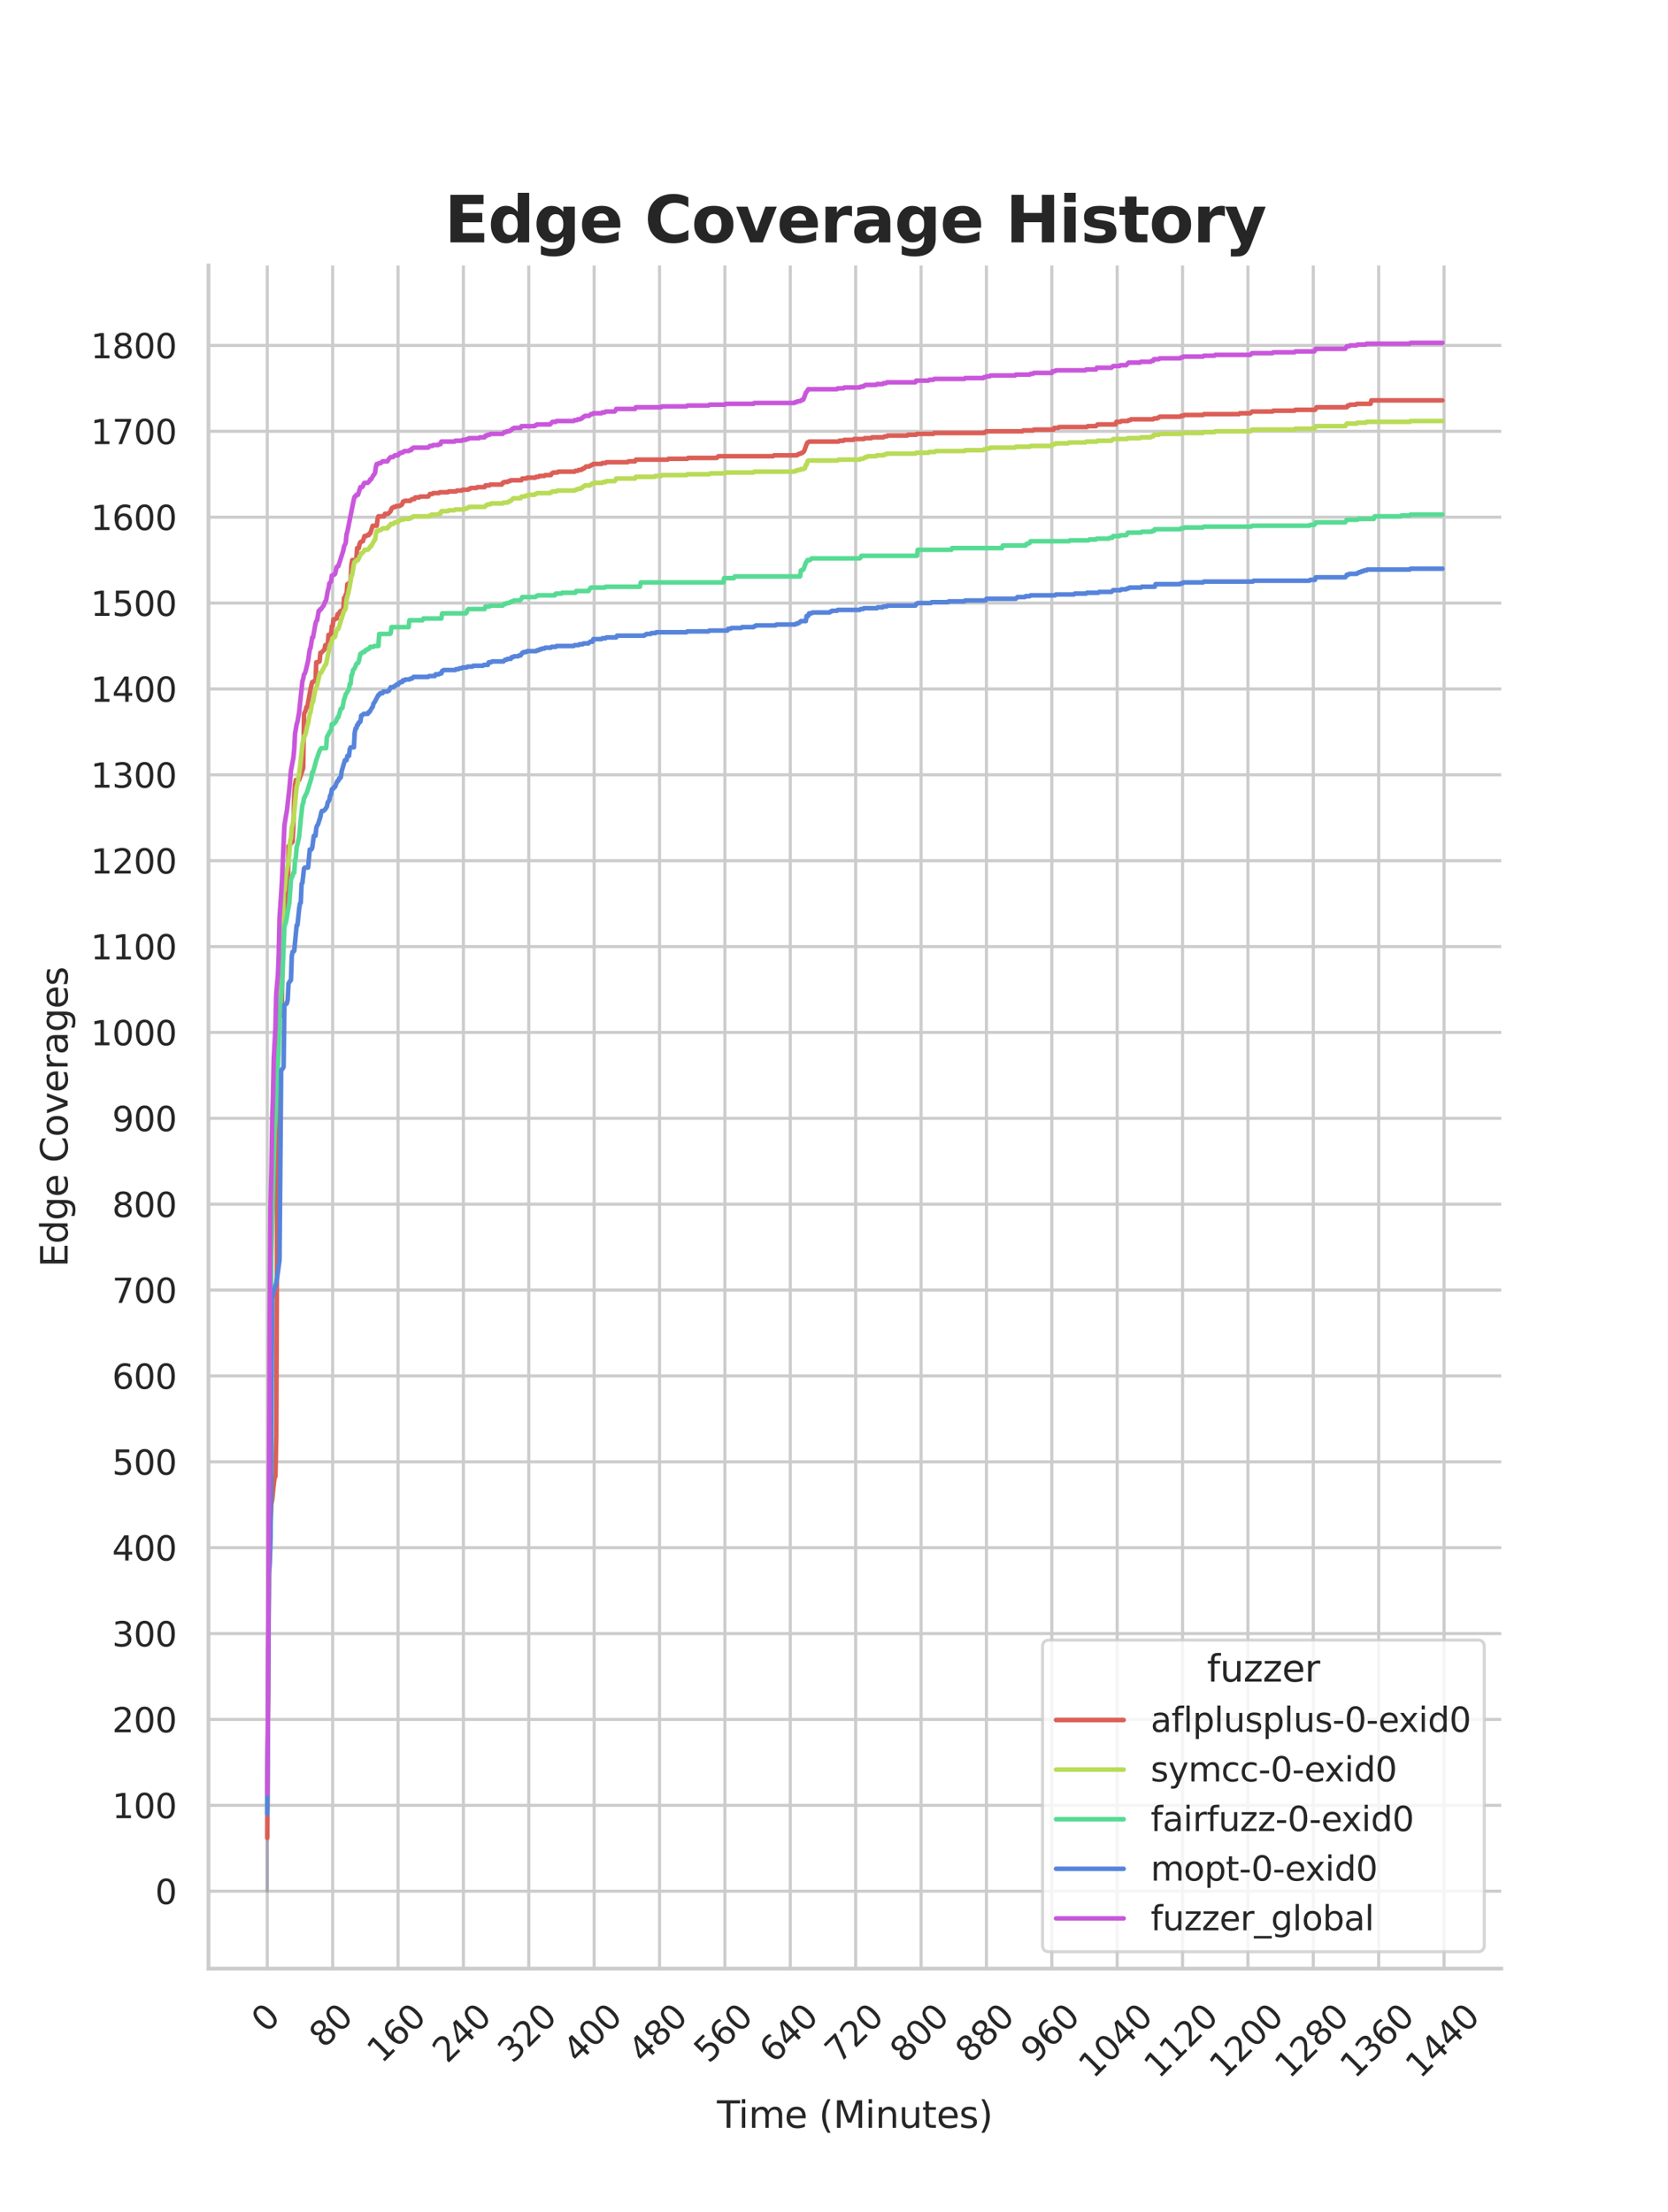 <?xml version="1.0" encoding="utf-8" standalone="no"?>
<!DOCTYPE svg PUBLIC "-//W3C//DTD SVG 1.1//EN"
  "http://www.w3.org/Graphics/SVG/1.1/DTD/svg11.dtd">
<svg xmlns:xlink="http://www.w3.org/1999/xlink" width="434.4pt" height="576pt" viewBox="0 0 434.4 576" xmlns="http://www.w3.org/2000/svg" version="1.1">
 <defs>
  <style type="text/css">*{stroke-linejoin: round; stroke-linecap: butt}</style>
 </defs>
 <g id="figure_1">
  <g id="patch_1">
   <path d="M 0 576 
L 434.4 576 
L 434.4 0 
L 0 0 
z
" style="fill: #ffffff"/>
  </g>
  <g id="axes_1">
   <g id="patch_2">
    <path d="M 54.3 512.64 
L 390.96 512.64 
L 390.96 69.12 
L 54.3 69.12 
z
" style="fill: #ffffff"/>
   </g>
   <g id="matplotlib.axis_1">
    <g id="xtick_1">
     <g id="line2d_1">
      <path d="M 69.603 512.64 
L 69.603 69.12 
" clip-path="url(#p2a26ff92e1)" style="fill: none; stroke: #cccccc; stroke-width: 0.8; stroke-linecap: round"/>
     </g>
     <g id="text_1">
      <!-- 0 -->
      <g style="fill: #262626" transform="translate(69.34 529.627)rotate(-45)scale(0.088 -0.088)">
       <defs>
        <path id="DejaVuSans-30" d="M 2034 4250 
Q 1547 4250 1301 3770 
Q 1056 3291 1056 2328 
Q 1056 1369 1301 889 
Q 1547 409 2034 409 
Q 2525 409 2770 889 
Q 3016 1369 3016 2328 
Q 3016 3291 2770 3770 
Q 2525 4250 2034 4250 
z
M 2034 4750 
Q 2819 4750 3233 4129 
Q 3647 3509 3647 2328 
Q 3647 1150 3233 529 
Q 2819 -91 2034 -91 
Q 1250 -91 836 529 
Q 422 1150 422 2328 
Q 422 3509 836 4129 
Q 1250 4750 2034 4750 
z
" transform="scale(0.016)"/>
       </defs>
       <use xlink:href="#DejaVuSans-30"/>
      </g>
     </g>
    </g>
    <g id="xtick_2">
     <g id="line2d_2">
      <path d="M 86.629 512.64 
L 86.629 69.12 
" clip-path="url(#p2a26ff92e1)" style="fill: none; stroke: #cccccc; stroke-width: 0.8; stroke-linecap: round"/>
     </g>
     <g id="text_2">
      <!-- 80 -->
      <g style="fill: #262626" transform="translate(84.387 533.586)rotate(-45)scale(0.088 -0.088)">
       <defs>
        <path id="DejaVuSans-38" d="M 2034 2216 
Q 1584 2216 1326 1975 
Q 1069 1734 1069 1313 
Q 1069 891 1326 650 
Q 1584 409 2034 409 
Q 2484 409 2743 651 
Q 3003 894 3003 1313 
Q 3003 1734 2745 1975 
Q 2488 2216 2034 2216 
z
M 1403 2484 
Q 997 2584 770 2862 
Q 544 3141 544 3541 
Q 544 4100 942 4425 
Q 1341 4750 2034 4750 
Q 2731 4750 3128 4425 
Q 3525 4100 3525 3541 
Q 3525 3141 3298 2862 
Q 3072 2584 2669 2484 
Q 3125 2378 3379 2068 
Q 3634 1759 3634 1313 
Q 3634 634 3220 271 
Q 2806 -91 2034 -91 
Q 1263 -91 848 271 
Q 434 634 434 1313 
Q 434 1759 690 2068 
Q 947 2378 1403 2484 
z
M 1172 3481 
Q 1172 3119 1398 2916 
Q 1625 2713 2034 2713 
Q 2441 2713 2670 2916 
Q 2900 3119 2900 3481 
Q 2900 3844 2670 4047 
Q 2441 4250 2034 4250 
Q 1625 4250 1398 4047 
Q 1172 3844 1172 3481 
z
" transform="scale(0.016)"/>
       </defs>
       <use xlink:href="#DejaVuSans-38"/>
       <use xlink:href="#DejaVuSans-30" x="63.623"/>
      </g>
     </g>
    </g>
    <g id="xtick_3">
     <g id="line2d_3">
      <path d="M 103.656 512.64 
L 103.656 69.12 
" clip-path="url(#p2a26ff92e1)" style="fill: none; stroke: #cccccc; stroke-width: 0.8; stroke-linecap: round"/>
     </g>
     <g id="text_3">
      <!-- 160 -->
      <g style="fill: #262626" transform="translate(99.434 537.545)rotate(-45)scale(0.088 -0.088)">
       <defs>
        <path id="DejaVuSans-31" d="M 794 531 
L 1825 531 
L 1825 4091 
L 703 3866 
L 703 4441 
L 1819 4666 
L 2450 4666 
L 2450 531 
L 3481 531 
L 3481 0 
L 794 0 
L 794 531 
z
" transform="scale(0.016)"/>
        <path id="DejaVuSans-36" d="M 2113 2584 
Q 1688 2584 1439 2293 
Q 1191 2003 1191 1497 
Q 1191 994 1439 701 
Q 1688 409 2113 409 
Q 2538 409 2786 701 
Q 3034 994 3034 1497 
Q 3034 2003 2786 2293 
Q 2538 2584 2113 2584 
z
M 3366 4563 
L 3366 3988 
Q 3128 4100 2886 4159 
Q 2644 4219 2406 4219 
Q 1781 4219 1451 3797 
Q 1122 3375 1075 2522 
Q 1259 2794 1537 2939 
Q 1816 3084 2150 3084 
Q 2853 3084 3261 2657 
Q 3669 2231 3669 1497 
Q 3669 778 3244 343 
Q 2819 -91 2113 -91 
Q 1303 -91 875 529 
Q 447 1150 447 2328 
Q 447 3434 972 4092 
Q 1497 4750 2381 4750 
Q 2619 4750 2861 4703 
Q 3103 4656 3366 4563 
z
" transform="scale(0.016)"/>
       </defs>
       <use xlink:href="#DejaVuSans-31"/>
       <use xlink:href="#DejaVuSans-36" x="63.623"/>
       <use xlink:href="#DejaVuSans-30" x="127.246"/>
      </g>
     </g>
    </g>
    <g id="xtick_4">
     <g id="line2d_4">
      <path d="M 120.683 512.64 
L 120.683 69.12 
" clip-path="url(#p2a26ff92e1)" style="fill: none; stroke: #cccccc; stroke-width: 0.8; stroke-linecap: round"/>
     </g>
     <g id="text_4">
      <!-- 240 -->
      <g style="fill: #262626" transform="translate(116.461 537.545)rotate(-45)scale(0.088 -0.088)">
       <defs>
        <path id="DejaVuSans-32" d="M 1228 531 
L 3431 531 
L 3431 0 
L 469 0 
L 469 531 
Q 828 903 1448 1529 
Q 2069 2156 2228 2338 
Q 2531 2678 2651 2914 
Q 2772 3150 2772 3378 
Q 2772 3750 2511 3984 
Q 2250 4219 1831 4219 
Q 1534 4219 1204 4116 
Q 875 4013 500 3803 
L 500 4441 
Q 881 4594 1212 4672 
Q 1544 4750 1819 4750 
Q 2544 4750 2975 4387 
Q 3406 4025 3406 3419 
Q 3406 3131 3298 2873 
Q 3191 2616 2906 2266 
Q 2828 2175 2409 1742 
Q 1991 1309 1228 531 
z
" transform="scale(0.016)"/>
        <path id="DejaVuSans-34" d="M 2419 4116 
L 825 1625 
L 2419 1625 
L 2419 4116 
z
M 2253 4666 
L 3047 4666 
L 3047 1625 
L 3713 1625 
L 3713 1100 
L 3047 1100 
L 3047 0 
L 2419 0 
L 2419 1100 
L 313 1100 
L 313 1709 
L 2253 4666 
z
" transform="scale(0.016)"/>
       </defs>
       <use xlink:href="#DejaVuSans-32"/>
       <use xlink:href="#DejaVuSans-34" x="63.623"/>
       <use xlink:href="#DejaVuSans-30" x="127.246"/>
      </g>
     </g>
    </g>
    <g id="xtick_5">
     <g id="line2d_5">
      <path d="M 137.709 512.64 
L 137.709 69.12 
" clip-path="url(#p2a26ff92e1)" style="fill: none; stroke: #cccccc; stroke-width: 0.8; stroke-linecap: round"/>
     </g>
     <g id="text_5">
      <!-- 320 -->
      <g style="fill: #262626" transform="translate(133.488 537.545)rotate(-45)scale(0.088 -0.088)">
       <defs>
        <path id="DejaVuSans-33" d="M 2597 2516 
Q 3050 2419 3304 2112 
Q 3559 1806 3559 1356 
Q 3559 666 3084 287 
Q 2609 -91 1734 -91 
Q 1441 -91 1130 -33 
Q 819 25 488 141 
L 488 750 
Q 750 597 1062 519 
Q 1375 441 1716 441 
Q 2309 441 2620 675 
Q 2931 909 2931 1356 
Q 2931 1769 2642 2001 
Q 2353 2234 1838 2234 
L 1294 2234 
L 1294 2753 
L 1863 2753 
Q 2328 2753 2575 2939 
Q 2822 3125 2822 3475 
Q 2822 3834 2567 4026 
Q 2313 4219 1838 4219 
Q 1578 4219 1281 4162 
Q 984 4106 628 3988 
L 628 4550 
Q 988 4650 1302 4700 
Q 1616 4750 1894 4750 
Q 2613 4750 3031 4423 
Q 3450 4097 3450 3541 
Q 3450 3153 3228 2886 
Q 3006 2619 2597 2516 
z
" transform="scale(0.016)"/>
       </defs>
       <use xlink:href="#DejaVuSans-33"/>
       <use xlink:href="#DejaVuSans-32" x="63.623"/>
       <use xlink:href="#DejaVuSans-30" x="127.246"/>
      </g>
     </g>
    </g>
    <g id="xtick_6">
     <g id="line2d_6">
      <path d="M 154.736 512.64 
L 154.736 69.12 
" clip-path="url(#p2a26ff92e1)" style="fill: none; stroke: #cccccc; stroke-width: 0.8; stroke-linecap: round"/>
     </g>
     <g id="text_6">
      <!-- 400 -->
      <g style="fill: #262626" transform="translate(150.515 537.545)rotate(-45)scale(0.088 -0.088)">
       <use xlink:href="#DejaVuSans-34"/>
       <use xlink:href="#DejaVuSans-30" x="63.623"/>
       <use xlink:href="#DejaVuSans-30" x="127.246"/>
      </g>
     </g>
    </g>
    <g id="xtick_7">
     <g id="line2d_7">
      <path d="M 171.763 512.64 
L 171.763 69.12 
" clip-path="url(#p2a26ff92e1)" style="fill: none; stroke: #cccccc; stroke-width: 0.8; stroke-linecap: round"/>
     </g>
     <g id="text_7">
      <!-- 480 -->
      <g style="fill: #262626" transform="translate(167.541 537.545)rotate(-45)scale(0.088 -0.088)">
       <use xlink:href="#DejaVuSans-34"/>
       <use xlink:href="#DejaVuSans-38" x="63.623"/>
       <use xlink:href="#DejaVuSans-30" x="127.246"/>
      </g>
     </g>
    </g>
    <g id="xtick_8">
     <g id="line2d_8">
      <path d="M 188.789 512.64 
L 188.789 69.12 
" clip-path="url(#p2a26ff92e1)" style="fill: none; stroke: #cccccc; stroke-width: 0.8; stroke-linecap: round"/>
     </g>
     <g id="text_8">
      <!-- 560 -->
      <g style="fill: #262626" transform="translate(184.568 537.545)rotate(-45)scale(0.088 -0.088)">
       <defs>
        <path id="DejaVuSans-35" d="M 691 4666 
L 3169 4666 
L 3169 4134 
L 1269 4134 
L 1269 2991 
Q 1406 3038 1543 3061 
Q 1681 3084 1819 3084 
Q 2600 3084 3056 2656 
Q 3513 2228 3513 1497 
Q 3513 744 3044 326 
Q 2575 -91 1722 -91 
Q 1428 -91 1123 -41 
Q 819 9 494 109 
L 494 744 
Q 775 591 1075 516 
Q 1375 441 1709 441 
Q 2250 441 2565 725 
Q 2881 1009 2881 1497 
Q 2881 1984 2565 2268 
Q 2250 2553 1709 2553 
Q 1456 2553 1204 2497 
Q 953 2441 691 2322 
L 691 4666 
z
" transform="scale(0.016)"/>
       </defs>
       <use xlink:href="#DejaVuSans-35"/>
       <use xlink:href="#DejaVuSans-36" x="63.623"/>
       <use xlink:href="#DejaVuSans-30" x="127.246"/>
      </g>
     </g>
    </g>
    <g id="xtick_9">
     <g id="line2d_9">
      <path d="M 205.816 512.64 
L 205.816 69.12 
" clip-path="url(#p2a26ff92e1)" style="fill: none; stroke: #cccccc; stroke-width: 0.8; stroke-linecap: round"/>
     </g>
     <g id="text_9">
      <!-- 640 -->
      <g style="fill: #262626" transform="translate(201.595 537.545)rotate(-45)scale(0.088 -0.088)">
       <use xlink:href="#DejaVuSans-36"/>
       <use xlink:href="#DejaVuSans-34" x="63.623"/>
       <use xlink:href="#DejaVuSans-30" x="127.246"/>
      </g>
     </g>
    </g>
    <g id="xtick_10">
     <g id="line2d_10">
      <path d="M 222.843 512.64 
L 222.843 69.12 
" clip-path="url(#p2a26ff92e1)" style="fill: none; stroke: #cccccc; stroke-width: 0.8; stroke-linecap: round"/>
     </g>
     <g id="text_10">
      <!-- 720 -->
      <g style="fill: #262626" transform="translate(218.621 537.545)rotate(-45)scale(0.088 -0.088)">
       <defs>
        <path id="DejaVuSans-37" d="M 525 4666 
L 3525 4666 
L 3525 4397 
L 1831 0 
L 1172 0 
L 2766 4134 
L 525 4134 
L 525 4666 
z
" transform="scale(0.016)"/>
       </defs>
       <use xlink:href="#DejaVuSans-37"/>
       <use xlink:href="#DejaVuSans-32" x="63.623"/>
       <use xlink:href="#DejaVuSans-30" x="127.246"/>
      </g>
     </g>
    </g>
    <g id="xtick_11">
     <g id="line2d_11">
      <path d="M 239.87 512.64 
L 239.87 69.12 
" clip-path="url(#p2a26ff92e1)" style="fill: none; stroke: #cccccc; stroke-width: 0.8; stroke-linecap: round"/>
     </g>
     <g id="text_11">
      <!-- 800 -->
      <g style="fill: #262626" transform="translate(235.648 537.545)rotate(-45)scale(0.088 -0.088)">
       <use xlink:href="#DejaVuSans-38"/>
       <use xlink:href="#DejaVuSans-30" x="63.623"/>
       <use xlink:href="#DejaVuSans-30" x="127.246"/>
      </g>
     </g>
    </g>
    <g id="xtick_12">
     <g id="line2d_12">
      <path d="M 256.896 512.64 
L 256.896 69.12 
" clip-path="url(#p2a26ff92e1)" style="fill: none; stroke: #cccccc; stroke-width: 0.8; stroke-linecap: round"/>
     </g>
     <g id="text_12">
      <!-- 880 -->
      <g style="fill: #262626" transform="translate(252.675 537.545)rotate(-45)scale(0.088 -0.088)">
       <use xlink:href="#DejaVuSans-38"/>
       <use xlink:href="#DejaVuSans-38" x="63.623"/>
       <use xlink:href="#DejaVuSans-30" x="127.246"/>
      </g>
     </g>
    </g>
    <g id="xtick_13">
     <g id="line2d_13">
      <path d="M 273.923 512.64 
L 273.923 69.12 
" clip-path="url(#p2a26ff92e1)" style="fill: none; stroke: #cccccc; stroke-width: 0.8; stroke-linecap: round"/>
     </g>
     <g id="text_13">
      <!-- 960 -->
      <g style="fill: #262626" transform="translate(269.701 537.545)rotate(-45)scale(0.088 -0.088)">
       <defs>
        <path id="DejaVuSans-39" d="M 703 97 
L 703 672 
Q 941 559 1184 500 
Q 1428 441 1663 441 
Q 2288 441 2617 861 
Q 2947 1281 2994 2138 
Q 2813 1869 2534 1725 
Q 2256 1581 1919 1581 
Q 1219 1581 811 2004 
Q 403 2428 403 3163 
Q 403 3881 828 4315 
Q 1253 4750 1959 4750 
Q 2769 4750 3195 4129 
Q 3622 3509 3622 2328 
Q 3622 1225 3098 567 
Q 2575 -91 1691 -91 
Q 1453 -91 1209 -44 
Q 966 3 703 97 
z
M 1959 2075 
Q 2384 2075 2632 2365 
Q 2881 2656 2881 3163 
Q 2881 3666 2632 3958 
Q 2384 4250 1959 4250 
Q 1534 4250 1286 3958 
Q 1038 3666 1038 3163 
Q 1038 2656 1286 2365 
Q 1534 2075 1959 2075 
z
" transform="scale(0.016)"/>
       </defs>
       <use xlink:href="#DejaVuSans-39"/>
       <use xlink:href="#DejaVuSans-36" x="63.623"/>
       <use xlink:href="#DejaVuSans-30" x="127.246"/>
      </g>
     </g>
    </g>
    <g id="xtick_14">
     <g id="line2d_14">
      <path d="M 290.95 512.64 
L 290.95 69.12 
" clip-path="url(#p2a26ff92e1)" style="fill: none; stroke: #cccccc; stroke-width: 0.8; stroke-linecap: round"/>
     </g>
     <g id="text_14">
      <!-- 1040 -->
      <g style="fill: #262626" transform="translate(284.748 541.505)rotate(-45)scale(0.088 -0.088)">
       <use xlink:href="#DejaVuSans-31"/>
       <use xlink:href="#DejaVuSans-30" x="63.623"/>
       <use xlink:href="#DejaVuSans-34" x="127.246"/>
       <use xlink:href="#DejaVuSans-30" x="190.869"/>
      </g>
     </g>
    </g>
    <g id="xtick_15">
     <g id="line2d_15">
      <path d="M 307.976 512.64 
L 307.976 69.12 
" clip-path="url(#p2a26ff92e1)" style="fill: none; stroke: #cccccc; stroke-width: 0.8; stroke-linecap: round"/>
     </g>
     <g id="text_15">
      <!-- 1120 -->
      <g style="fill: #262626" transform="translate(301.775 541.505)rotate(-45)scale(0.088 -0.088)">
       <use xlink:href="#DejaVuSans-31"/>
       <use xlink:href="#DejaVuSans-31" x="63.623"/>
       <use xlink:href="#DejaVuSans-32" x="127.246"/>
       <use xlink:href="#DejaVuSans-30" x="190.869"/>
      </g>
     </g>
    </g>
    <g id="xtick_16">
     <g id="line2d_16">
      <path d="M 325.003 512.64 
L 325.003 69.12 
" clip-path="url(#p2a26ff92e1)" style="fill: none; stroke: #cccccc; stroke-width: 0.8; stroke-linecap: round"/>
     </g>
     <g id="text_16">
      <!-- 1200 -->
      <g style="fill: #262626" transform="translate(318.802 541.505)rotate(-45)scale(0.088 -0.088)">
       <use xlink:href="#DejaVuSans-31"/>
       <use xlink:href="#DejaVuSans-32" x="63.623"/>
       <use xlink:href="#DejaVuSans-30" x="127.246"/>
       <use xlink:href="#DejaVuSans-30" x="190.869"/>
      </g>
     </g>
    </g>
    <g id="xtick_17">
     <g id="line2d_17">
      <path d="M 342.03 512.64 
L 342.03 69.12 
" clip-path="url(#p2a26ff92e1)" style="fill: none; stroke: #cccccc; stroke-width: 0.8; stroke-linecap: round"/>
     </g>
     <g id="text_17">
      <!-- 1280 -->
      <g style="fill: #262626" transform="translate(335.828 541.505)rotate(-45)scale(0.088 -0.088)">
       <use xlink:href="#DejaVuSans-31"/>
       <use xlink:href="#DejaVuSans-32" x="63.623"/>
       <use xlink:href="#DejaVuSans-38" x="127.246"/>
       <use xlink:href="#DejaVuSans-30" x="190.869"/>
      </g>
     </g>
    </g>
    <g id="xtick_18">
     <g id="line2d_18">
      <path d="M 359.056 512.64 
L 359.056 69.12 
" clip-path="url(#p2a26ff92e1)" style="fill: none; stroke: #cccccc; stroke-width: 0.8; stroke-linecap: round"/>
     </g>
     <g id="text_18">
      <!-- 1360 -->
      <g style="fill: #262626" transform="translate(352.855 541.505)rotate(-45)scale(0.088 -0.088)">
       <use xlink:href="#DejaVuSans-31"/>
       <use xlink:href="#DejaVuSans-33" x="63.623"/>
       <use xlink:href="#DejaVuSans-36" x="127.246"/>
       <use xlink:href="#DejaVuSans-30" x="190.869"/>
      </g>
     </g>
    </g>
    <g id="xtick_19">
     <g id="line2d_19">
      <path d="M 376.083 512.64 
L 376.083 69.12 
" clip-path="url(#p2a26ff92e1)" style="fill: none; stroke: #cccccc; stroke-width: 0.8; stroke-linecap: round"/>
     </g>
     <g id="text_19">
      <!-- 1440 -->
      <g style="fill: #262626" transform="translate(369.882 541.505)rotate(-45)scale(0.088 -0.088)">
       <use xlink:href="#DejaVuSans-31"/>
       <use xlink:href="#DejaVuSans-34" x="63.623"/>
       <use xlink:href="#DejaVuSans-34" x="127.246"/>
       <use xlink:href="#DejaVuSans-30" x="190.869"/>
      </g>
     </g>
    </g>
    <g id="text_20">
     <!-- Time (Minutes) -->
     <g style="fill: #262626" transform="translate(186.72 554.093)scale(0.096 -0.096)">
      <defs>
       <path id="DejaVuSans-54" d="M -19 4666 
L 3928 4666 
L 3928 4134 
L 2272 4134 
L 2272 0 
L 1638 0 
L 1638 4134 
L -19 4134 
L -19 4666 
z
" transform="scale(0.016)"/>
       <path id="DejaVuSans-69" d="M 603 3500 
L 1178 3500 
L 1178 0 
L 603 0 
L 603 3500 
z
M 603 4863 
L 1178 4863 
L 1178 4134 
L 603 4134 
L 603 4863 
z
" transform="scale(0.016)"/>
       <path id="DejaVuSans-6d" d="M 3328 2828 
Q 3544 3216 3844 3400 
Q 4144 3584 4550 3584 
Q 5097 3584 5394 3201 
Q 5691 2819 5691 2113 
L 5691 0 
L 5113 0 
L 5113 2094 
Q 5113 2597 4934 2840 
Q 4756 3084 4391 3084 
Q 3944 3084 3684 2787 
Q 3425 2491 3425 1978 
L 3425 0 
L 2847 0 
L 2847 2094 
Q 2847 2600 2669 2842 
Q 2491 3084 2119 3084 
Q 1678 3084 1418 2786 
Q 1159 2488 1159 1978 
L 1159 0 
L 581 0 
L 581 3500 
L 1159 3500 
L 1159 2956 
Q 1356 3278 1631 3431 
Q 1906 3584 2284 3584 
Q 2666 3584 2933 3390 
Q 3200 3197 3328 2828 
z
" transform="scale(0.016)"/>
       <path id="DejaVuSans-65" d="M 3597 1894 
L 3597 1613 
L 953 1613 
Q 991 1019 1311 708 
Q 1631 397 2203 397 
Q 2534 397 2845 478 
Q 3156 559 3463 722 
L 3463 178 
Q 3153 47 2828 -22 
Q 2503 -91 2169 -91 
Q 1331 -91 842 396 
Q 353 884 353 1716 
Q 353 2575 817 3079 
Q 1281 3584 2069 3584 
Q 2775 3584 3186 3129 
Q 3597 2675 3597 1894 
z
M 3022 2063 
Q 3016 2534 2758 2815 
Q 2500 3097 2075 3097 
Q 1594 3097 1305 2825 
Q 1016 2553 972 2059 
L 3022 2063 
z
" transform="scale(0.016)"/>
       <path id="DejaVuSans-20" transform="scale(0.016)"/>
       <path id="DejaVuSans-28" d="M 1984 4856 
Q 1566 4138 1362 3434 
Q 1159 2731 1159 2009 
Q 1159 1288 1364 580 
Q 1569 -128 1984 -844 
L 1484 -844 
Q 1016 -109 783 600 
Q 550 1309 550 2009 
Q 550 2706 781 3412 
Q 1013 4119 1484 4856 
L 1984 4856 
z
" transform="scale(0.016)"/>
       <path id="DejaVuSans-4d" d="M 628 4666 
L 1569 4666 
L 2759 1491 
L 3956 4666 
L 4897 4666 
L 4897 0 
L 4281 0 
L 4281 4097 
L 3078 897 
L 2444 897 
L 1241 4097 
L 1241 0 
L 628 0 
L 628 4666 
z
" transform="scale(0.016)"/>
       <path id="DejaVuSans-6e" d="M 3513 2113 
L 3513 0 
L 2938 0 
L 2938 2094 
Q 2938 2591 2744 2837 
Q 2550 3084 2163 3084 
Q 1697 3084 1428 2787 
Q 1159 2491 1159 1978 
L 1159 0 
L 581 0 
L 581 3500 
L 1159 3500 
L 1159 2956 
Q 1366 3272 1645 3428 
Q 1925 3584 2291 3584 
Q 2894 3584 3203 3211 
Q 3513 2838 3513 2113 
z
" transform="scale(0.016)"/>
       <path id="DejaVuSans-75" d="M 544 1381 
L 544 3500 
L 1119 3500 
L 1119 1403 
Q 1119 906 1312 657 
Q 1506 409 1894 409 
Q 2359 409 2629 706 
Q 2900 1003 2900 1516 
L 2900 3500 
L 3475 3500 
L 3475 0 
L 2900 0 
L 2900 538 
Q 2691 219 2414 64 
Q 2138 -91 1772 -91 
Q 1169 -91 856 284 
Q 544 659 544 1381 
z
M 1991 3584 
L 1991 3584 
z
" transform="scale(0.016)"/>
       <path id="DejaVuSans-74" d="M 1172 4494 
L 1172 3500 
L 2356 3500 
L 2356 3053 
L 1172 3053 
L 1172 1153 
Q 1172 725 1289 603 
Q 1406 481 1766 481 
L 2356 481 
L 2356 0 
L 1766 0 
Q 1100 0 847 248 
Q 594 497 594 1153 
L 594 3053 
L 172 3053 
L 172 3500 
L 594 3500 
L 594 4494 
L 1172 4494 
z
" transform="scale(0.016)"/>
       <path id="DejaVuSans-73" d="M 2834 3397 
L 2834 2853 
Q 2591 2978 2328 3040 
Q 2066 3103 1784 3103 
Q 1356 3103 1142 2972 
Q 928 2841 928 2578 
Q 928 2378 1081 2264 
Q 1234 2150 1697 2047 
L 1894 2003 
Q 2506 1872 2764 1633 
Q 3022 1394 3022 966 
Q 3022 478 2636 193 
Q 2250 -91 1575 -91 
Q 1294 -91 989 -36 
Q 684 19 347 128 
L 347 722 
Q 666 556 975 473 
Q 1284 391 1588 391 
Q 1994 391 2212 530 
Q 2431 669 2431 922 
Q 2431 1156 2273 1281 
Q 2116 1406 1581 1522 
L 1381 1569 
Q 847 1681 609 1914 
Q 372 2147 372 2553 
Q 372 3047 722 3315 
Q 1072 3584 1716 3584 
Q 2034 3584 2315 3537 
Q 2597 3491 2834 3397 
z
" transform="scale(0.016)"/>
       <path id="DejaVuSans-29" d="M 513 4856 
L 1013 4856 
Q 1481 4119 1714 3412 
Q 1947 2706 1947 2009 
Q 1947 1309 1714 600 
Q 1481 -109 1013 -844 
L 513 -844 
Q 928 -128 1133 580 
Q 1338 1288 1338 2009 
Q 1338 2731 1133 3434 
Q 928 4138 513 4856 
z
" transform="scale(0.016)"/>
      </defs>
      <use xlink:href="#DejaVuSans-54"/>
      <use xlink:href="#DejaVuSans-69" x="57.959"/>
      <use xlink:href="#DejaVuSans-6d" x="85.742"/>
      <use xlink:href="#DejaVuSans-65" x="183.154"/>
      <use xlink:href="#DejaVuSans-20" x="244.678"/>
      <use xlink:href="#DejaVuSans-28" x="276.465"/>
      <use xlink:href="#DejaVuSans-4d" x="315.479"/>
      <use xlink:href="#DejaVuSans-69" x="401.758"/>
      <use xlink:href="#DejaVuSans-6e" x="429.541"/>
      <use xlink:href="#DejaVuSans-75" x="492.92"/>
      <use xlink:href="#DejaVuSans-74" x="556.299"/>
      <use xlink:href="#DejaVuSans-65" x="595.508"/>
      <use xlink:href="#DejaVuSans-73" x="657.031"/>
      <use xlink:href="#DejaVuSans-29" x="709.131"/>
     </g>
    </g>
   </g>
   <g id="matplotlib.axis_2">
    <g id="ytick_1">
     <g id="line2d_20">
      <path d="M 54.3 492.48 
L 390.96 492.48 
" clip-path="url(#p2a26ff92e1)" style="fill: none; stroke: #cccccc; stroke-width: 0.8; stroke-linecap: round"/>
     </g>
     <g id="text_21">
      <!-- 0 -->
      <g style="fill: #262626" transform="translate(40.401 495.823)scale(0.088 -0.088)">
       <use xlink:href="#DejaVuSans-30"/>
      </g>
     </g>
    </g>
    <g id="ytick_2">
     <g id="line2d_21">
      <path d="M 54.3 470.117 
L 390.96 470.117 
" clip-path="url(#p2a26ff92e1)" style="fill: none; stroke: #cccccc; stroke-width: 0.8; stroke-linecap: round"/>
     </g>
     <g id="text_22">
      <!-- 100 -->
      <g style="fill: #262626" transform="translate(29.203 473.461)scale(0.088 -0.088)">
       <use xlink:href="#DejaVuSans-31"/>
       <use xlink:href="#DejaVuSans-30" x="63.623"/>
       <use xlink:href="#DejaVuSans-30" x="127.246"/>
      </g>
     </g>
    </g>
    <g id="ytick_3">
     <g id="line2d_22">
      <path d="M 54.3 447.755 
L 390.96 447.755 
" clip-path="url(#p2a26ff92e1)" style="fill: none; stroke: #cccccc; stroke-width: 0.8; stroke-linecap: round"/>
     </g>
     <g id="text_23">
      <!-- 200 -->
      <g style="fill: #262626" transform="translate(29.203 451.098)scale(0.088 -0.088)">
       <use xlink:href="#DejaVuSans-32"/>
       <use xlink:href="#DejaVuSans-30" x="63.623"/>
       <use xlink:href="#DejaVuSans-30" x="127.246"/>
      </g>
     </g>
    </g>
    <g id="ytick_4">
     <g id="line2d_23">
      <path d="M 54.3 425.392 
L 390.96 425.392 
" clip-path="url(#p2a26ff92e1)" style="fill: none; stroke: #cccccc; stroke-width: 0.8; stroke-linecap: round"/>
     </g>
     <g id="text_24">
      <!-- 300 -->
      <g style="fill: #262626" transform="translate(29.203 428.735)scale(0.088 -0.088)">
       <use xlink:href="#DejaVuSans-33"/>
       <use xlink:href="#DejaVuSans-30" x="63.623"/>
       <use xlink:href="#DejaVuSans-30" x="127.246"/>
      </g>
     </g>
    </g>
    <g id="ytick_5">
     <g id="line2d_24">
      <path d="M 54.3 403.029 
L 390.96 403.029 
" clip-path="url(#p2a26ff92e1)" style="fill: none; stroke: #cccccc; stroke-width: 0.8; stroke-linecap: round"/>
     </g>
     <g id="text_25">
      <!-- 400 -->
      <g style="fill: #262626" transform="translate(29.203 406.372)scale(0.088 -0.088)">
       <use xlink:href="#DejaVuSans-34"/>
       <use xlink:href="#DejaVuSans-30" x="63.623"/>
       <use xlink:href="#DejaVuSans-30" x="127.246"/>
      </g>
     </g>
    </g>
    <g id="ytick_6">
     <g id="line2d_25">
      <path d="M 54.3 380.666 
L 390.96 380.666 
" clip-path="url(#p2a26ff92e1)" style="fill: none; stroke: #cccccc; stroke-width: 0.8; stroke-linecap: round"/>
     </g>
     <g id="text_26">
      <!-- 500 -->
      <g style="fill: #262626" transform="translate(29.203 384.01)scale(0.088 -0.088)">
       <use xlink:href="#DejaVuSans-35"/>
       <use xlink:href="#DejaVuSans-30" x="63.623"/>
       <use xlink:href="#DejaVuSans-30" x="127.246"/>
      </g>
     </g>
    </g>
    <g id="ytick_7">
     <g id="line2d_26">
      <path d="M 54.3 358.304 
L 390.96 358.304 
" clip-path="url(#p2a26ff92e1)" style="fill: none; stroke: #cccccc; stroke-width: 0.8; stroke-linecap: round"/>
     </g>
     <g id="text_27">
      <!-- 600 -->
      <g style="fill: #262626" transform="translate(29.203 361.647)scale(0.088 -0.088)">
       <use xlink:href="#DejaVuSans-36"/>
       <use xlink:href="#DejaVuSans-30" x="63.623"/>
       <use xlink:href="#DejaVuSans-30" x="127.246"/>
      </g>
     </g>
    </g>
    <g id="ytick_8">
     <g id="line2d_27">
      <path d="M 54.3 335.941 
L 390.96 335.941 
" clip-path="url(#p2a26ff92e1)" style="fill: none; stroke: #cccccc; stroke-width: 0.8; stroke-linecap: round"/>
     </g>
     <g id="text_28">
      <!-- 700 -->
      <g style="fill: #262626" transform="translate(29.203 339.284)scale(0.088 -0.088)">
       <use xlink:href="#DejaVuSans-37"/>
       <use xlink:href="#DejaVuSans-30" x="63.623"/>
       <use xlink:href="#DejaVuSans-30" x="127.246"/>
      </g>
     </g>
    </g>
    <g id="ytick_9">
     <g id="line2d_28">
      <path d="M 54.3 313.578 
L 390.96 313.578 
" clip-path="url(#p2a26ff92e1)" style="fill: none; stroke: #cccccc; stroke-width: 0.8; stroke-linecap: round"/>
     </g>
     <g id="text_29">
      <!-- 800 -->
      <g style="fill: #262626" transform="translate(29.203 316.921)scale(0.088 -0.088)">
       <use xlink:href="#DejaVuSans-38"/>
       <use xlink:href="#DejaVuSans-30" x="63.623"/>
       <use xlink:href="#DejaVuSans-30" x="127.246"/>
      </g>
     </g>
    </g>
    <g id="ytick_10">
     <g id="line2d_29">
      <path d="M 54.3 291.215 
L 390.96 291.215 
" clip-path="url(#p2a26ff92e1)" style="fill: none; stroke: #cccccc; stroke-width: 0.8; stroke-linecap: round"/>
     </g>
     <g id="text_30">
      <!-- 900 -->
      <g style="fill: #262626" transform="translate(29.203 294.559)scale(0.088 -0.088)">
       <use xlink:href="#DejaVuSans-39"/>
       <use xlink:href="#DejaVuSans-30" x="63.623"/>
       <use xlink:href="#DejaVuSans-30" x="127.246"/>
      </g>
     </g>
    </g>
    <g id="ytick_11">
     <g id="line2d_30">
      <path d="M 54.3 268.853 
L 390.96 268.853 
" clip-path="url(#p2a26ff92e1)" style="fill: none; stroke: #cccccc; stroke-width: 0.8; stroke-linecap: round"/>
     </g>
     <g id="text_31">
      <!-- 1000 -->
      <g style="fill: #262626" transform="translate(23.604 272.196)scale(0.088 -0.088)">
       <use xlink:href="#DejaVuSans-31"/>
       <use xlink:href="#DejaVuSans-30" x="63.623"/>
       <use xlink:href="#DejaVuSans-30" x="127.246"/>
       <use xlink:href="#DejaVuSans-30" x="190.869"/>
      </g>
     </g>
    </g>
    <g id="ytick_12">
     <g id="line2d_31">
      <path d="M 54.3 246.49 
L 390.96 246.49 
" clip-path="url(#p2a26ff92e1)" style="fill: none; stroke: #cccccc; stroke-width: 0.8; stroke-linecap: round"/>
     </g>
     <g id="text_32">
      <!-- 1100 -->
      <g style="fill: #262626" transform="translate(23.604 249.833)scale(0.088 -0.088)">
       <use xlink:href="#DejaVuSans-31"/>
       <use xlink:href="#DejaVuSans-31" x="63.623"/>
       <use xlink:href="#DejaVuSans-30" x="127.246"/>
       <use xlink:href="#DejaVuSans-30" x="190.869"/>
      </g>
     </g>
    </g>
    <g id="ytick_13">
     <g id="line2d_32">
      <path d="M 54.3 224.127 
L 390.96 224.127 
" clip-path="url(#p2a26ff92e1)" style="fill: none; stroke: #cccccc; stroke-width: 0.8; stroke-linecap: round"/>
     </g>
     <g id="text_33">
      <!-- 1200 -->
      <g style="fill: #262626" transform="translate(23.604 227.471)scale(0.088 -0.088)">
       <use xlink:href="#DejaVuSans-31"/>
       <use xlink:href="#DejaVuSans-32" x="63.623"/>
       <use xlink:href="#DejaVuSans-30" x="127.246"/>
       <use xlink:href="#DejaVuSans-30" x="190.869"/>
      </g>
     </g>
    </g>
    <g id="ytick_14">
     <g id="line2d_33">
      <path d="M 54.3 201.765 
L 390.96 201.765 
" clip-path="url(#p2a26ff92e1)" style="fill: none; stroke: #cccccc; stroke-width: 0.8; stroke-linecap: round"/>
     </g>
     <g id="text_34">
      <!-- 1300 -->
      <g style="fill: #262626" transform="translate(23.604 205.108)scale(0.088 -0.088)">
       <use xlink:href="#DejaVuSans-31"/>
       <use xlink:href="#DejaVuSans-33" x="63.623"/>
       <use xlink:href="#DejaVuSans-30" x="127.246"/>
       <use xlink:href="#DejaVuSans-30" x="190.869"/>
      </g>
     </g>
    </g>
    <g id="ytick_15">
     <g id="line2d_34">
      <path d="M 54.3 179.402 
L 390.96 179.402 
" clip-path="url(#p2a26ff92e1)" style="fill: none; stroke: #cccccc; stroke-width: 0.8; stroke-linecap: round"/>
     </g>
     <g id="text_35">
      <!-- 1400 -->
      <g style="fill: #262626" transform="translate(23.604 182.745)scale(0.088 -0.088)">
       <use xlink:href="#DejaVuSans-31"/>
       <use xlink:href="#DejaVuSans-34" x="63.623"/>
       <use xlink:href="#DejaVuSans-30" x="127.246"/>
       <use xlink:href="#DejaVuSans-30" x="190.869"/>
      </g>
     </g>
    </g>
    <g id="ytick_16">
     <g id="line2d_35">
      <path d="M 54.3 157.039 
L 390.96 157.039 
" clip-path="url(#p2a26ff92e1)" style="fill: none; stroke: #cccccc; stroke-width: 0.8; stroke-linecap: round"/>
     </g>
     <g id="text_36">
      <!-- 1500 -->
      <g style="fill: #262626" transform="translate(23.604 160.382)scale(0.088 -0.088)">
       <use xlink:href="#DejaVuSans-31"/>
       <use xlink:href="#DejaVuSans-35" x="63.623"/>
       <use xlink:href="#DejaVuSans-30" x="127.246"/>
       <use xlink:href="#DejaVuSans-30" x="190.869"/>
      </g>
     </g>
    </g>
    <g id="ytick_17">
     <g id="line2d_36">
      <path d="M 54.3 134.676 
L 390.96 134.676 
" clip-path="url(#p2a26ff92e1)" style="fill: none; stroke: #cccccc; stroke-width: 0.8; stroke-linecap: round"/>
     </g>
     <g id="text_37">
      <!-- 1600 -->
      <g style="fill: #262626" transform="translate(23.604 138.02)scale(0.088 -0.088)">
       <use xlink:href="#DejaVuSans-31"/>
       <use xlink:href="#DejaVuSans-36" x="63.623"/>
       <use xlink:href="#DejaVuSans-30" x="127.246"/>
       <use xlink:href="#DejaVuSans-30" x="190.869"/>
      </g>
     </g>
    </g>
    <g id="ytick_18">
     <g id="line2d_37">
      <path d="M 54.3 112.314 
L 390.96 112.314 
" clip-path="url(#p2a26ff92e1)" style="fill: none; stroke: #cccccc; stroke-width: 0.8; stroke-linecap: round"/>
     </g>
     <g id="text_38">
      <!-- 1700 -->
      <g style="fill: #262626" transform="translate(23.604 115.657)scale(0.088 -0.088)">
       <use xlink:href="#DejaVuSans-31"/>
       <use xlink:href="#DejaVuSans-37" x="63.623"/>
       <use xlink:href="#DejaVuSans-30" x="127.246"/>
       <use xlink:href="#DejaVuSans-30" x="190.869"/>
      </g>
     </g>
    </g>
    <g id="ytick_19">
     <g id="line2d_38">
      <path d="M 54.3 89.951 
L 390.96 89.951 
" clip-path="url(#p2a26ff92e1)" style="fill: none; stroke: #cccccc; stroke-width: 0.8; stroke-linecap: round"/>
     </g>
     <g id="text_39">
      <!-- 1800 -->
      <g style="fill: #262626" transform="translate(23.604 93.294)scale(0.088 -0.088)">
       <use xlink:href="#DejaVuSans-31"/>
       <use xlink:href="#DejaVuSans-38" x="63.623"/>
       <use xlink:href="#DejaVuSans-30" x="127.246"/>
       <use xlink:href="#DejaVuSans-30" x="190.869"/>
      </g>
     </g>
    </g>
    <g id="text_40">
     <!-- Edge Coverages -->
     <g style="fill: #262626" transform="translate(17.608 329.986)rotate(-90)scale(0.096 -0.096)">
      <defs>
       <path id="DejaVuSans-45" d="M 628 4666 
L 3578 4666 
L 3578 4134 
L 1259 4134 
L 1259 2753 
L 3481 2753 
L 3481 2222 
L 1259 2222 
L 1259 531 
L 3634 531 
L 3634 0 
L 628 0 
L 628 4666 
z
" transform="scale(0.016)"/>
       <path id="DejaVuSans-64" d="M 2906 2969 
L 2906 4863 
L 3481 4863 
L 3481 0 
L 2906 0 
L 2906 525 
Q 2725 213 2448 61 
Q 2172 -91 1784 -91 
Q 1150 -91 751 415 
Q 353 922 353 1747 
Q 353 2572 751 3078 
Q 1150 3584 1784 3584 
Q 2172 3584 2448 3432 
Q 2725 3281 2906 2969 
z
M 947 1747 
Q 947 1113 1208 752 
Q 1469 391 1925 391 
Q 2381 391 2643 752 
Q 2906 1113 2906 1747 
Q 2906 2381 2643 2742 
Q 2381 3103 1925 3103 
Q 1469 3103 1208 2742 
Q 947 2381 947 1747 
z
" transform="scale(0.016)"/>
       <path id="DejaVuSans-67" d="M 2906 1791 
Q 2906 2416 2648 2759 
Q 2391 3103 1925 3103 
Q 1463 3103 1205 2759 
Q 947 2416 947 1791 
Q 947 1169 1205 825 
Q 1463 481 1925 481 
Q 2391 481 2648 825 
Q 2906 1169 2906 1791 
z
M 3481 434 
Q 3481 -459 3084 -895 
Q 2688 -1331 1869 -1331 
Q 1566 -1331 1297 -1286 
Q 1028 -1241 775 -1147 
L 775 -588 
Q 1028 -725 1275 -790 
Q 1522 -856 1778 -856 
Q 2344 -856 2625 -561 
Q 2906 -266 2906 331 
L 2906 616 
Q 2728 306 2450 153 
Q 2172 0 1784 0 
Q 1141 0 747 490 
Q 353 981 353 1791 
Q 353 2603 747 3093 
Q 1141 3584 1784 3584 
Q 2172 3584 2450 3431 
Q 2728 3278 2906 2969 
L 2906 3500 
L 3481 3500 
L 3481 434 
z
" transform="scale(0.016)"/>
       <path id="DejaVuSans-43" d="M 4122 4306 
L 4122 3641 
Q 3803 3938 3442 4084 
Q 3081 4231 2675 4231 
Q 1875 4231 1450 3742 
Q 1025 3253 1025 2328 
Q 1025 1406 1450 917 
Q 1875 428 2675 428 
Q 3081 428 3442 575 
Q 3803 722 4122 1019 
L 4122 359 
Q 3791 134 3420 21 
Q 3050 -91 2638 -91 
Q 1578 -91 968 557 
Q 359 1206 359 2328 
Q 359 3453 968 4101 
Q 1578 4750 2638 4750 
Q 3056 4750 3426 4639 
Q 3797 4528 4122 4306 
z
" transform="scale(0.016)"/>
       <path id="DejaVuSans-6f" d="M 1959 3097 
Q 1497 3097 1228 2736 
Q 959 2375 959 1747 
Q 959 1119 1226 758 
Q 1494 397 1959 397 
Q 2419 397 2687 759 
Q 2956 1122 2956 1747 
Q 2956 2369 2687 2733 
Q 2419 3097 1959 3097 
z
M 1959 3584 
Q 2709 3584 3137 3096 
Q 3566 2609 3566 1747 
Q 3566 888 3137 398 
Q 2709 -91 1959 -91 
Q 1206 -91 779 398 
Q 353 888 353 1747 
Q 353 2609 779 3096 
Q 1206 3584 1959 3584 
z
" transform="scale(0.016)"/>
       <path id="DejaVuSans-76" d="M 191 3500 
L 800 3500 
L 1894 563 
L 2988 3500 
L 3597 3500 
L 2284 0 
L 1503 0 
L 191 3500 
z
" transform="scale(0.016)"/>
       <path id="DejaVuSans-72" d="M 2631 2963 
Q 2534 3019 2420 3045 
Q 2306 3072 2169 3072 
Q 1681 3072 1420 2755 
Q 1159 2438 1159 1844 
L 1159 0 
L 581 0 
L 581 3500 
L 1159 3500 
L 1159 2956 
Q 1341 3275 1631 3429 
Q 1922 3584 2338 3584 
Q 2397 3584 2469 3576 
Q 2541 3569 2628 3553 
L 2631 2963 
z
" transform="scale(0.016)"/>
       <path id="DejaVuSans-61" d="M 2194 1759 
Q 1497 1759 1228 1600 
Q 959 1441 959 1056 
Q 959 750 1161 570 
Q 1363 391 1709 391 
Q 2188 391 2477 730 
Q 2766 1069 2766 1631 
L 2766 1759 
L 2194 1759 
z
M 3341 1997 
L 3341 0 
L 2766 0 
L 2766 531 
Q 2569 213 2275 61 
Q 1981 -91 1556 -91 
Q 1019 -91 701 211 
Q 384 513 384 1019 
Q 384 1609 779 1909 
Q 1175 2209 1959 2209 
L 2766 2209 
L 2766 2266 
Q 2766 2663 2505 2880 
Q 2244 3097 1772 3097 
Q 1472 3097 1187 3025 
Q 903 2953 641 2809 
L 641 3341 
Q 956 3463 1253 3523 
Q 1550 3584 1831 3584 
Q 2591 3584 2966 3190 
Q 3341 2797 3341 1997 
z
" transform="scale(0.016)"/>
      </defs>
      <use xlink:href="#DejaVuSans-45"/>
      <use xlink:href="#DejaVuSans-64" x="63.184"/>
      <use xlink:href="#DejaVuSans-67" x="126.66"/>
      <use xlink:href="#DejaVuSans-65" x="190.137"/>
      <use xlink:href="#DejaVuSans-20" x="251.66"/>
      <use xlink:href="#DejaVuSans-43" x="283.447"/>
      <use xlink:href="#DejaVuSans-6f" x="353.271"/>
      <use xlink:href="#DejaVuSans-76" x="414.453"/>
      <use xlink:href="#DejaVuSans-65" x="473.633"/>
      <use xlink:href="#DejaVuSans-72" x="535.156"/>
      <use xlink:href="#DejaVuSans-61" x="576.27"/>
      <use xlink:href="#DejaVuSans-67" x="637.549"/>
      <use xlink:href="#DejaVuSans-65" x="701.025"/>
      <use xlink:href="#DejaVuSans-73" x="762.549"/>
     </g>
    </g>
   </g>
   <g id="PolyCollection_1">
    <defs>
     <path id="m20487ce808" d="M 69.603 -111.25 
L 69.603 -83.52 
L 69.603 -111.25 
L 69.603 -111.25 
z
" style="stroke: #db5f57; stroke-opacity: 0.2; stroke-width: 0.8"/>
    </defs>
    <g clip-path="url(#p2a26ff92e1)">
     <use xlink:href="#m20487ce808" x="0" y="576" style="fill: #db5f57; fill-opacity: 0.2; stroke: #db5f57; stroke-opacity: 0.2; stroke-width: 0.8"/>
    </g>
   </g>
   <g id="PolyCollection_2">
    <defs>
     <path id="mbe87c56334" d="M 69.603 -124.444 
L 69.603 -83.52 
L 69.603 -124.444 
L 69.603 -124.444 
z
" style="stroke: #b9db57; stroke-opacity: 0.2; stroke-width: 0.8"/>
    </defs>
    <g clip-path="url(#p2a26ff92e1)">
     <use xlink:href="#mbe87c56334" x="0" y="576" style="fill: #b9db57; fill-opacity: 0.2; stroke: #b9db57; stroke-opacity: 0.2; stroke-width: 0.8"/>
    </g>
   </g>
   <g id="PolyCollection_3">
    <defs>
     <path id="m9c9f2f5bc5" d="M 69.603 -124.891 
L 69.603 -83.52 
L 69.603 -124.891 
L 69.603 -124.891 
z
" style="stroke: #57db94; stroke-opacity: 0.2; stroke-width: 0.8"/>
    </defs>
    <g clip-path="url(#p2a26ff92e1)">
     <use xlink:href="#m9c9f2f5bc5" x="0" y="576" style="fill: #57db94; fill-opacity: 0.2; stroke: #57db94; stroke-opacity: 0.2; stroke-width: 0.8"/>
    </g>
   </g>
   <g id="PolyCollection_4">
    <defs>
     <path id="m3ccbe743e0" d="M 69.603 -123.773 
L 69.603 -83.52 
L 69.603 -123.773 
L 69.603 -123.773 
z
" style="stroke: #5784db; stroke-opacity: 0.2; stroke-width: 0.8"/>
    </defs>
    <g clip-path="url(#p2a26ff92e1)">
     <use xlink:href="#m3ccbe743e0" x="0" y="576" style="fill: #5784db; fill-opacity: 0.2; stroke: #5784db; stroke-opacity: 0.2; stroke-width: 0.8"/>
    </g>
   </g>
   <g id="PolyCollection_5">
    <defs>
     <path id="m8d1d8fb4af" d="M 69.603 -134.283 
L 69.603 -83.52 
L 69.603 -134.283 
L 69.603 -134.283 
z
" style="stroke: #c957db; stroke-opacity: 0.2; stroke-width: 0.8"/>
    </defs>
    <g clip-path="url(#p2a26ff92e1)">
     <use xlink:href="#m8d1d8fb4af" x="0" y="576" style="fill: #c957db; fill-opacity: 0.2; stroke: #c957db; stroke-opacity: 0.2; stroke-width: 0.8"/>
    </g>
   </g>
   <g id="line2d_39">
    <path d="M 69.603 478.615 
L 70.028 404.818 
L 70.241 401.687 
L 70.667 391.624 
L 70.88 390.506 
L 71.305 386.481 
L 71.518 384.692 
L 71.731 384.468 
L 71.944 373.958 
L 72.37 265.275 
L 73.008 264.604 
L 73.221 264.157 
L 73.434 260.802 
L 73.647 237.992 
L 74.072 237.992 
L 74.711 237.321 
L 74.924 236.427 
L 75.136 220.326 
L 75.349 220.326 
L 75.775 219.655 
L 76.201 219.207 
L 76.413 214.959 
L 76.626 207.132 
L 76.839 204.224 
L 77.052 203.106 
L 77.903 203.106 
L 78.967 199.976 
L 79.18 185.887 
L 79.606 184.992 
L 79.819 184.098 
L 80.032 184.098 
L 80.883 179.402 
L 81.309 177.613 
L 81.521 177.613 
L 81.734 177.389 
L 82.16 177.389 
L 82.373 172.469 
L 82.798 172.469 
L 83.011 172.246 
L 83.224 172.246 
L 83.437 170.009 
L 83.65 170.009 
L 84.501 169.115 
L 84.714 167.997 
L 84.927 167.997 
L 85.14 167.773 
L 85.352 167.773 
L 85.565 165.313 
L 86.204 165.313 
L 86.417 163.077 
L 86.629 163.077 
L 86.842 161.288 
L 87.268 161.288 
L 87.481 161.064 
L 87.694 161.064 
L 87.906 159.946 
L 88.119 159.946 
L 88.545 159.275 
L 88.758 159.052 
L 88.971 159.052 
L 89.183 158.828 
L 89.396 158.828 
L 89.609 155.697 
L 89.822 155.697 
L 90.035 154.803 
L 90.248 154.803 
L 90.46 152.119 
L 90.673 152.119 
L 90.886 151.896 
L 91.312 151.225 
L 91.525 146.976 
L 91.737 145.858 
L 92.376 145.858 
L 92.589 145.634 
L 92.802 145.634 
L 93.014 142.727 
L 93.44 142.727 
L 93.653 141.609 
L 93.866 141.162 
L 94.079 141.162 
L 94.291 140.938 
L 94.504 140.938 
L 94.93 139.596 
L 95.356 139.596 
L 95.568 139.373 
L 95.994 139.373 
L 96.207 138.925 
L 96.42 138.925 
L 97.058 136.913 
L 98.122 136.913 
L 98.335 135.124 
L 98.548 134.453 
L 100.038 134.453 
L 100.251 133.782 
L 101.102 133.782 
L 101.741 133.111 
L 101.953 132.44 
L 102.166 132.216 
L 102.379 132.216 
L 102.592 131.993 
L 103.018 131.993 
L 103.23 131.769 
L 104.082 131.769 
L 104.295 131.546 
L 104.507 131.546 
L 104.72 131.322 
L 104.933 130.651 
L 105.146 130.651 
L 105.359 130.427 
L 106.849 130.427 
L 107.274 129.98 
L 107.913 129.98 
L 108.126 129.533 
L 109.19 129.533 
L 109.403 129.309 
L 111.531 129.309 
L 111.957 128.638 
L 112.595 128.638 
L 112.808 128.415 
L 114.298 128.415 
L 114.511 128.191 
L 116.639 128.191 
L 116.852 127.968 
L 118.767 127.968 
L 118.98 127.744 
L 120.257 127.744 
L 120.47 127.52 
L 121.96 127.52 
L 122.173 127.297 
L 122.385 127.297 
L 122.598 127.073 
L 124.088 127.073 
L 124.301 126.849 
L 126.216 126.849 
L 126.429 126.402 
L 127.493 126.402 
L 127.706 126.179 
L 130.686 126.179 
L 130.899 125.731 
L 131.112 125.731 
L 131.324 125.508 
L 132.176 125.508 
L 132.389 125.284 
L 132.814 125.284 
L 133.027 125.06 
L 135.794 125.06 
L 136.007 124.613 
L 137.071 124.613 
L 137.284 124.389 
L 139.412 124.389 
L 139.625 124.166 
L 140.263 124.166 
L 140.476 123.942 
L 141.753 123.942 
L 141.966 123.719 
L 143.456 123.719 
L 143.669 123.271 
L 143.882 123.271 
L 144.094 123.048 
L 145.159 123.048 
L 145.371 122.824 
L 149.628 122.824 
L 149.841 122.6 
L 150.479 122.6 
L 150.692 122.377 
L 151.331 122.377 
L 151.544 122.153 
L 151.756 122.153 
L 151.969 121.93 
L 152.182 121.93 
L 152.608 121.482 
L 153.459 121.482 
L 153.672 121.259 
L 153.885 121.259 
L 154.098 121.035 
L 154.31 121.035 
L 154.523 120.811 
L 156.652 120.811 
L 156.864 120.588 
L 157.716 120.588 
L 157.929 120.364 
L 163.462 120.364 
L 163.675 120.141 
L 165.378 120.141 
L 165.591 119.693 
L 173.891 119.693 
L 174.104 119.47 
L 178.999 119.47 
L 179.212 119.246 
L 186.661 119.246 
L 187.087 118.799 
L 201.347 118.799 
L 201.559 118.575 
L 207.519 118.575 
L 207.732 118.352 
L 207.944 118.352 
L 208.157 118.128 
L 208.583 118.128 
L 208.796 117.904 
L 209.009 117.904 
L 209.434 117.457 
L 210.073 115.668 
L 210.286 115.221 
L 210.498 115.221 
L 210.711 114.997 
L 218.373 114.997 
L 218.586 114.774 
L 219.65 114.774 
L 219.863 114.55 
L 222.204 114.55 
L 222.417 114.326 
L 224.971 114.326 
L 225.184 114.103 
L 226.887 114.103 
L 227.1 113.879 
L 230.079 113.879 
L 230.292 113.655 
L 230.931 113.655 
L 231.143 113.432 
L 236.251 113.432 
L 236.464 113.208 
L 238.593 113.208 
L 238.805 112.984 
L 243.062 112.984 
L 243.275 112.761 
L 256.258 112.761 
L 256.471 112.537 
L 256.683 112.537 
L 256.896 112.314 
L 266.261 112.314 
L 266.474 112.09 
L 269.028 112.09 
L 269.241 111.866 
L 274.349 111.866 
L 274.561 111.419 
L 275.626 111.419 
L 275.838 111.195 
L 283.075 111.195 
L 283.288 110.972 
L 285.416 110.972 
L 285.842 110.525 
L 290.524 110.525 
L 290.737 109.854 
L 291.801 109.854 
L 292.014 109.63 
L 293.716 109.63 
L 293.929 109.406 
L 294.355 109.406 
L 294.568 109.183 
L 300.314 109.183 
L 300.527 108.959 
L 301.378 108.959 
L 301.591 108.736 
L 301.804 108.736 
L 302.017 108.512 
L 307.338 108.512 
L 307.551 108.288 
L 308.189 108.288 
L 308.402 108.065 
L 313.297 108.065 
L 313.51 107.841 
L 322.662 107.841 
L 322.875 107.617 
L 325.641 107.617 
L 326.067 107.17 
L 331.388 107.17 
L 331.601 106.947 
L 337.134 106.947 
L 337.347 106.723 
L 342.455 106.723 
L 342.668 106.499 
L 342.881 106.052 
L 350.756 106.052 
L 350.969 105.605 
L 351.394 105.605 
L 351.607 105.381 
L 353.097 105.381 
L 353.31 105.158 
L 356.928 105.158 
L 357.141 104.263 
L 375.657 104.263 
L 375.657 104.263 
" clip-path="url(#p2a26ff92e1)" style="fill: none; stroke: #db5f57; stroke-width: 1.2; stroke-linecap: round"/>
   </g>
   <g id="line2d_40">
    <path d="M 69.603 472.018 
L 69.816 443.729 
L 70.241 369.485 
L 70.667 318.498 
L 70.88 314.696 
L 71.093 294.346 
L 71.305 292.334 
L 71.731 276.009 
L 72.157 272.654 
L 72.582 261.473 
L 72.795 260.355 
L 73.008 250.068 
L 73.434 242.465 
L 73.647 241.794 
L 73.859 231.954 
L 74.072 231.954 
L 74.498 227.482 
L 75.136 224.351 
L 75.349 222.338 
L 75.562 218.76 
L 75.775 218.313 
L 75.988 215.406 
L 76.201 214.735 
L 76.413 213.617 
L 77.265 204.895 
L 77.478 204.224 
L 78.116 199.976 
L 78.755 193.938 
L 79.18 191.701 
L 79.393 191.701 
L 79.606 191.03 
L 80.032 189.018 
L 80.244 188.347 
L 80.67 185.887 
L 80.883 185.44 
L 81.309 182.98 
L 81.521 182.756 
L 82.16 179.402 
L 82.373 179.178 
L 82.586 178.507 
L 83.224 175.6 
L 83.437 175.153 
L 83.65 175.153 
L 84.714 173.14 
L 84.927 172.917 
L 85.991 167.773 
L 86.204 167.55 
L 86.629 166.208 
L 86.842 165.984 
L 87.055 165.984 
L 87.268 165.761 
L 87.694 163.972 
L 87.906 163.748 
L 88.119 163.748 
L 89.609 159.052 
L 89.822 158.828 
L 90.035 158.381 
L 90.248 156.145 
L 90.673 154.579 
L 91.099 152.567 
L 91.525 149.883 
L 91.737 149.659 
L 92.163 146.976 
L 92.376 146.305 
L 92.589 146.305 
L 92.802 145.858 
L 93.227 145.858 
L 94.079 144.069 
L 94.291 144.069 
L 94.717 143.621 
L 94.93 143.174 
L 95.781 143.174 
L 96.207 142.727 
L 96.42 142.28 
L 96.633 142.28 
L 97.484 140.714 
L 97.697 140.491 
L 97.91 138.925 
L 98.122 138.254 
L 98.548 138.254 
L 98.761 138.031 
L 99.187 138.031 
L 99.612 137.583 
L 100.889 137.583 
L 101.102 137.136 
L 101.315 137.136 
L 101.741 136.465 
L 102.379 136.465 
L 102.805 136.018 
L 103.656 136.018 
L 103.869 135.571 
L 104.082 135.571 
L 104.295 135.347 
L 104.933 135.347 
L 105.146 135.124 
L 106.636 135.124 
L 106.849 134.9 
L 107.061 134.9 
L 107.274 134.676 
L 107.487 134.676 
L 107.7 134.453 
L 111.744 134.453 
L 111.957 134.229 
L 112.169 134.229 
L 112.382 134.005 
L 114.085 134.005 
L 114.298 133.782 
L 114.723 133.782 
L 114.936 133.111 
L 116.639 133.111 
L 116.852 132.887 
L 118.342 132.887 
L 118.554 132.664 
L 120.896 132.664 
L 121.108 132.44 
L 121.534 132.44 
L 121.747 132.216 
L 121.96 132.216 
L 122.173 131.993 
L 126.216 131.993 
L 126.642 131.546 
L 126.855 131.546 
L 127.068 131.322 
L 127.706 131.322 
L 127.919 131.098 
L 130.899 131.098 
L 131.112 130.875 
L 132.176 130.875 
L 132.389 130.651 
L 132.601 130.651 
L 132.814 130.427 
L 133.027 130.427 
L 133.666 129.757 
L 135.581 129.757 
L 135.794 129.309 
L 136.645 129.309 
L 136.858 129.086 
L 137.284 129.086 
L 137.497 128.862 
L 139.199 128.862 
L 139.412 128.638 
L 139.625 128.638 
L 139.838 128.415 
L 143.243 128.415 
L 143.456 128.191 
L 143.669 128.191 
L 143.882 127.968 
L 144.946 127.968 
L 145.159 127.744 
L 149.628 127.744 
L 149.841 127.52 
L 150.267 127.52 
L 150.479 127.297 
L 151.118 127.297 
L 151.331 127.073 
L 151.544 127.073 
L 151.969 126.626 
L 152.182 126.626 
L 152.395 126.402 
L 153.672 126.402 
L 154.098 125.955 
L 154.523 125.955 
L 154.736 125.731 
L 156.864 125.731 
L 157.077 125.508 
L 157.716 125.508 
L 157.929 125.284 
L 160.057 125.284 
L 160.27 125.06 
L 160.483 124.613 
L 165.378 124.613 
L 165.591 124.166 
L 170.486 124.166 
L 170.699 123.942 
L 172.188 123.942 
L 172.401 123.719 
L 178.786 123.719 
L 178.999 123.495 
L 184.746 123.495 
L 184.958 123.271 
L 188.789 123.271 
L 189.002 123.048 
L 196.239 123.048 
L 196.451 122.824 
L 206.88 122.824 
L 207.093 122.6 
L 207.519 122.6 
L 207.732 122.377 
L 208.37 122.377 
L 208.583 122.153 
L 209.221 122.153 
L 209.434 121.93 
L 209.647 121.93 
L 209.86 121.035 
L 210.073 121.035 
L 210.286 120.141 
L 210.498 119.917 
L 218.16 119.917 
L 218.373 119.693 
L 223.907 119.693 
L 224.12 119.47 
L 224.758 119.47 
L 224.971 119.246 
L 225.184 119.246 
L 225.397 119.022 
L 225.823 119.022 
L 226.035 118.799 
L 228.164 118.799 
L 228.377 118.575 
L 230.079 118.575 
L 230.292 118.352 
L 230.718 118.352 
L 230.931 118.128 
L 238.38 118.128 
L 238.593 117.904 
L 241.785 117.904 
L 241.998 117.681 
L 243.488 117.681 
L 243.701 117.457 
L 251.15 117.457 
L 251.363 117.233 
L 256.045 117.233 
L 256.258 117.01 
L 256.683 117.01 
L 256.896 116.786 
L 257.748 116.786 
L 257.96 116.563 
L 264.345 116.563 
L 264.558 116.339 
L 268.176 116.339 
L 268.389 116.115 
L 273.923 116.115 
L 274.136 115.668 
L 274.774 115.668 
L 274.987 115.444 
L 278.18 115.444 
L 278.392 115.221 
L 282.649 115.221 
L 282.862 114.997 
L 285.629 114.997 
L 285.842 114.774 
L 289.46 114.774 
L 289.885 114.326 
L 293.504 114.326 
L 293.716 114.103 
L 296.909 114.103 
L 297.122 113.879 
L 299.676 113.879 
L 299.889 113.655 
L 300.314 113.655 
L 300.527 113.208 
L 301.804 113.208 
L 302.017 112.984 
L 307.551 112.984 
L 307.763 112.761 
L 313.297 112.761 
L 313.51 112.537 
L 316.277 112.537 
L 316.49 112.314 
L 325.641 112.314 
L 326.067 111.866 
L 337.134 111.866 
L 337.347 111.643 
L 342.242 111.643 
L 342.455 111.419 
L 342.668 110.972 
L 350.33 110.972 
L 350.756 110.301 
L 353.31 110.301 
L 353.523 110.077 
L 355.651 110.077 
L 355.864 109.854 
L 367.144 109.854 
L 367.357 109.63 
L 375.657 109.63 
L 375.657 109.63 
" clip-path="url(#p2a26ff92e1)" style="fill: none; stroke: #b9db57; stroke-width: 1.2; stroke-linecap: round"/>
   </g>
   <g id="line2d_41">
    <path d="M 69.603 471.794 
L 70.667 327.443 
L 71.093 310 
L 71.518 294.346 
L 71.731 291.439 
L 72.157 280.258 
L 72.37 278.021 
L 72.582 273.549 
L 72.795 264.604 
L 73.434 257.224 
L 74.072 241.347 
L 74.498 240.005 
L 75.349 235.085 
L 75.775 229.271 
L 75.988 228.376 
L 76.201 228.153 
L 76.413 227.258 
L 76.626 227.258 
L 76.839 224.127 
L 77.052 223.233 
L 77.265 220.549 
L 77.478 219.878 
L 77.903 217.866 
L 78.329 213.393 
L 78.755 209.591 
L 78.967 209.144 
L 79.18 207.802 
L 79.393 207.579 
L 79.606 206.908 
L 79.819 206.684 
L 81.096 202.659 
L 81.309 201.094 
L 81.521 201.094 
L 82.373 197.963 
L 83.224 195.503 
L 83.65 194.832 
L 84.927 194.832 
L 85.14 191.925 
L 85.991 190.36 
L 86.204 190.136 
L 86.417 188.571 
L 86.842 188.571 
L 87.481 187.9 
L 87.906 186.781 
L 88.119 186.781 
L 88.758 184.545 
L 88.971 184.545 
L 89.183 184.322 
L 89.609 182.085 
L 89.822 181.638 
L 90.035 180.744 
L 90.248 180.52 
L 90.886 179.402 
L 91.099 178.06 
L 91.312 178.06 
L 91.525 175.824 
L 91.737 175.6 
L 91.95 174.482 
L 92.376 174.035 
L 92.802 172.917 
L 93.014 172.693 
L 93.227 172.693 
L 93.44 172.246 
L 93.866 170.233 
L 94.079 170.233 
L 94.504 169.786 
L 94.93 169.786 
L 95.143 169.339 
L 95.356 169.339 
L 95.568 169.115 
L 95.781 169.115 
L 95.994 168.891 
L 96.207 168.891 
L 96.42 168.444 
L 97.271 168.444 
L 97.484 168.22 
L 98.548 168.22 
L 98.761 165.09 
L 101.528 165.09 
L 101.741 164.866 
L 101.953 163.301 
L 106.423 163.301 
L 106.636 161.512 
L 110.041 161.512 
L 110.254 161.064 
L 114.936 161.064 
L 115.149 159.723 
L 121.321 159.723 
L 121.534 159.499 
L 121.747 158.828 
L 121.96 158.604 
L 126.216 158.604 
L 126.429 157.934 
L 127.493 157.934 
L 127.706 157.71 
L 130.899 157.71 
L 131.324 157.263 
L 131.75 157.263 
L 131.963 157.039 
L 132.601 157.039 
L 132.814 156.815 
L 133.027 156.815 
L 133.24 156.592 
L 133.666 156.592 
L 133.878 156.368 
L 135.368 156.368 
L 135.794 155.921 
L 136.007 155.474 
L 139.412 155.474 
L 139.625 155.25 
L 139.838 155.25 
L 140.051 155.026 
L 144.52 155.026 
L 144.733 154.579 
L 146.223 154.579 
L 146.436 154.356 
L 149.841 154.356 
L 150.054 153.908 
L 153.246 153.908 
L 153.672 153.237 
L 153.885 153.014 
L 157.503 153.014 
L 157.716 152.79 
L 166.655 152.79 
L 166.868 151.672 
L 188.364 151.672 
L 188.577 150.554 
L 191.131 150.554 
L 191.343 150.107 
L 208.37 150.107 
L 208.583 148.541 
L 208.796 148.541 
L 209.009 148.318 
L 209.221 148.318 
L 209.647 147.199 
L 209.86 146.529 
L 210.073 146.305 
L 210.286 145.858 
L 210.924 145.858 
L 211.35 145.41 
L 223.907 145.41 
L 224.12 145.187 
L 224.333 144.74 
L 238.805 144.74 
L 239.018 143.174 
L 247.744 143.174 
L 247.957 142.727 
L 260.94 142.727 
L 261.153 142.056 
L 267.112 142.056 
L 267.325 141.609 
L 267.751 141.609 
L 267.964 141.385 
L 268.176 141.385 
L 268.389 140.938 
L 278.392 140.938 
L 278.605 140.714 
L 283.5 140.714 
L 283.713 140.491 
L 285.416 140.491 
L 285.629 140.267 
L 288.821 140.267 
L 289.034 140.043 
L 289.673 140.043 
L 289.885 139.596 
L 291.588 139.596 
L 291.801 139.373 
L 293.291 139.373 
L 293.504 139.149 
L 293.716 138.702 
L 297.122 138.702 
L 297.335 138.478 
L 299.889 138.478 
L 300.101 138.254 
L 300.527 138.254 
L 300.74 137.807 
L 307.338 137.807 
L 307.551 137.583 
L 308.189 137.583 
L 308.402 137.36 
L 313.297 137.36 
L 313.51 137.136 
L 325.854 137.136 
L 326.067 136.913 
L 340.965 136.913 
L 341.178 136.689 
L 342.242 136.689 
L 342.455 136.465 
L 342.668 136.018 
L 350.33 136.018 
L 350.756 135.347 
L 353.523 135.347 
L 353.735 135.124 
L 357.779 135.124 
L 357.992 134.453 
L 364.803 134.453 
L 365.016 134.229 
L 367.144 134.229 
L 367.357 134.005 
L 375.657 134.005 
L 375.657 134.005 
" clip-path="url(#p2a26ff92e1)" style="fill: none; stroke: #57db94; stroke-width: 1.2; stroke-linecap: round"/>
   </g>
   <g id="line2d_42">
    <path d="M 69.603 472.354 
L 70.028 409.962 
L 70.241 407.278 
L 70.454 400.793 
L 70.88 338.177 
L 71.305 336.165 
L 71.944 334.152 
L 72.37 331.245 
L 72.795 328.114 
L 73.221 278.692 
L 73.647 278.245 
L 73.859 277.798 
L 74.072 261.697 
L 74.285 261.473 
L 74.498 261.473 
L 74.711 261.249 
L 74.924 260.355 
L 75.136 256.106 
L 75.562 255.435 
L 75.775 255.211 
L 75.988 248.95 
L 76.201 247.832 
L 76.413 247.832 
L 76.626 247.608 
L 77.265 240.899 
L 77.478 240.899 
L 77.903 236.65 
L 78.116 235.309 
L 78.329 235.085 
L 78.542 230.165 
L 78.755 229.942 
L 79.18 226.14 
L 79.393 225.916 
L 80.244 225.916 
L 80.67 221.22 
L 81.096 221.22 
L 81.309 220.773 
L 81.734 217.642 
L 82.16 217.642 
L 82.373 215.629 
L 82.586 214.959 
L 82.798 214.735 
L 83.437 212.722 
L 83.65 211.604 
L 83.863 211.157 
L 84.288 211.157 
L 84.714 210.71 
L 85.14 210.039 
L 85.352 208.921 
L 85.565 208.697 
L 85.778 208.25 
L 85.991 207.132 
L 86.204 206.908 
L 86.417 205.566 
L 86.629 205.343 
L 86.842 205.343 
L 87.055 204.895 
L 87.268 204.895 
L 87.694 203.777 
L 87.906 203.33 
L 88.119 203.33 
L 88.332 202.659 
L 88.545 202.659 
L 88.758 202.435 
L 88.971 200.87 
L 89.822 197.963 
L 90.248 197.963 
L 90.46 196.845 
L 90.886 196.845 
L 91.099 195.056 
L 91.312 194.608 
L 92.163 194.608 
L 92.376 190.807 
L 92.589 189.689 
L 92.802 189.689 
L 93.014 188.794 
L 93.227 188.794 
L 93.44 188.123 
L 93.653 188.123 
L 93.866 187.9 
L 94.079 186.334 
L 94.291 186.334 
L 94.717 185.887 
L 95.781 185.887 
L 95.994 185.44 
L 96.207 185.44 
L 96.845 184.322 
L 97.058 184.098 
L 97.271 183.203 
L 97.484 182.98 
L 98.548 180.967 
L 98.761 180.967 
L 98.974 180.52 
L 99.612 180.52 
L 99.825 180.073 
L 100.889 180.073 
L 101.102 179.849 
L 101.315 179.849 
L 101.741 178.955 
L 102.379 178.955 
L 102.592 178.731 
L 102.805 178.731 
L 103.23 178.284 
L 103.656 178.284 
L 103.869 177.836 
L 104.082 177.836 
L 104.295 177.613 
L 104.72 177.613 
L 104.933 177.166 
L 105.359 177.166 
L 105.572 176.942 
L 106.636 176.942 
L 106.849 176.718 
L 107.274 176.718 
L 107.7 176.271 
L 111.531 176.271 
L 111.744 176.047 
L 113.234 176.047 
L 113.446 175.6 
L 114.298 175.6 
L 114.511 175.377 
L 114.936 175.377 
L 115.149 174.706 
L 115.362 174.706 
L 115.575 174.482 
L 118.554 174.482 
L 118.767 174.258 
L 119.406 174.258 
L 119.619 174.035 
L 120.257 174.035 
L 120.47 173.811 
L 121.534 173.811 
L 121.747 173.587 
L 123.024 173.587 
L 123.237 173.364 
L 125.791 173.364 
L 126.004 173.14 
L 127.068 173.14 
L 127.281 172.469 
L 127.919 172.469 
L 128.132 172.246 
L 131.112 172.246 
L 131.537 171.798 
L 131.963 171.798 
L 132.176 171.575 
L 133.027 171.575 
L 133.24 171.128 
L 133.666 171.128 
L 133.878 170.904 
L 134.943 170.904 
L 135.155 170.68 
L 135.581 170.68 
L 136.007 170.009 
L 136.22 170.009 
L 136.432 169.786 
L 137.071 169.786 
L 137.284 169.562 
L 139.625 169.562 
L 139.838 169.339 
L 140.263 169.339 
L 140.476 169.115 
L 140.902 169.115 
L 141.115 168.891 
L 141.753 168.891 
L 141.966 168.668 
L 143.456 168.668 
L 143.669 168.444 
L 144.733 168.444 
L 144.946 168.22 
L 149.415 168.22 
L 149.628 167.997 
L 150.692 167.997 
L 150.905 167.773 
L 151.756 167.773 
L 151.969 167.55 
L 153.246 167.55 
L 153.672 167.102 
L 154.31 167.102 
L 154.523 166.431 
L 156.652 166.431 
L 156.864 166.208 
L 157.716 166.208 
L 157.929 165.984 
L 160.483 165.984 
L 160.695 165.537 
L 167.719 165.537 
L 167.932 165.313 
L 168.145 165.313 
L 168.357 165.09 
L 169.422 165.09 
L 169.634 164.866 
L 170.699 164.866 
L 170.911 164.642 
L 178.786 164.642 
L 178.999 164.419 
L 184.533 164.419 
L 184.746 164.195 
L 189.428 164.195 
L 189.641 163.748 
L 190.279 163.748 
L 190.492 163.524 
L 193.046 163.524 
L 193.259 163.301 
L 196.239 163.301 
L 196.451 163.077 
L 196.664 163.077 
L 196.877 162.853 
L 201.985 162.853 
L 202.198 162.63 
L 207.093 162.63 
L 207.306 162.406 
L 207.732 162.406 
L 207.944 162.182 
L 208.157 162.182 
L 208.583 161.735 
L 209.86 161.735 
L 210.073 160.393 
L 210.498 160.393 
L 210.711 159.723 
L 211.35 159.723 
L 211.563 159.499 
L 216.032 159.499 
L 216.245 159.275 
L 216.458 159.275 
L 216.671 159.052 
L 217.948 159.052 
L 218.16 158.828 
L 223.907 158.828 
L 224.12 158.604 
L 224.758 158.604 
L 224.971 158.381 
L 228.377 158.381 
L 228.589 158.157 
L 229.866 158.157 
L 230.079 157.934 
L 230.931 157.934 
L 231.143 157.71 
L 238.38 157.71 
L 238.593 157.263 
L 238.805 157.263 
L 239.018 157.039 
L 242.424 157.039 
L 242.636 156.815 
L 246.893 156.815 
L 247.106 156.592 
L 251.15 156.592 
L 251.363 156.368 
L 256.683 156.368 
L 256.896 155.921 
L 264.558 155.921 
L 264.984 155.474 
L 266.899 155.474 
L 267.112 155.25 
L 268.176 155.25 
L 268.389 155.026 
L 274.774 155.026 
L 274.987 154.803 
L 279.669 154.803 
L 279.882 154.579 
L 282.862 154.579 
L 283.075 154.356 
L 286.054 154.356 
L 286.267 154.132 
L 289.46 154.132 
L 289.885 153.685 
L 291.801 153.685 
L 292.014 153.461 
L 293.291 153.461 
L 293.504 153.237 
L 293.929 153.237 
L 294.142 153.014 
L 297.122 153.014 
L 297.335 152.79 
L 300.74 152.79 
L 300.953 152.119 
L 307.338 152.119 
L 307.551 151.896 
L 307.976 151.896 
L 308.189 151.672 
L 313.297 151.672 
L 313.51 151.448 
L 326.28 151.448 
L 326.493 151.225 
L 340.965 151.225 
L 341.178 151.001 
L 342.455 151.001 
L 342.668 150.33 
L 350.33 150.33 
L 350.543 150.107 
L 350.756 149.659 
L 351.181 149.659 
L 351.394 149.436 
L 353.31 149.436 
L 353.523 149.212 
L 353.735 149.212 
L 353.948 148.988 
L 354.374 148.988 
L 354.587 148.765 
L 355.012 148.765 
L 355.225 148.541 
L 355.864 148.541 
L 356.077 148.318 
L 367.144 148.318 
L 367.357 148.094 
L 375.657 148.094 
L 375.657 148.094 
" clip-path="url(#p2a26ff92e1)" style="fill: none; stroke: #5784db; stroke-width: 1.2; stroke-linecap: round"/>
   </g>
   <g id="line2d_43">
    <path d="M 69.603 467.098 
L 69.816 441.493 
L 70.241 342.873 
L 70.454 314.025 
L 70.667 305.751 
L 70.88 291.886 
L 71.093 285.625 
L 71.305 275.562 
L 71.731 267.735 
L 71.944 258.789 
L 72.37 254.093 
L 72.582 248.95 
L 72.795 239.11 
L 73.221 232.849 
L 73.434 229.271 
L 74.072 214.959 
L 74.498 212.275 
L 74.711 211.157 
L 75.349 205.566 
L 75.775 200.646 
L 76.413 197.292 
L 76.626 195.056 
L 76.839 191.03 
L 77.265 188.571 
L 77.478 187.9 
L 77.903 185.44 
L 78.329 181.414 
L 78.755 177.389 
L 78.967 176.718 
L 79.18 175.6 
L 79.393 175.377 
L 79.606 174.706 
L 80.032 172.917 
L 80.244 172.022 
L 80.67 169.115 
L 80.883 168.668 
L 81.309 165.984 
L 81.521 165.984 
L 82.16 162.406 
L 82.373 161.735 
L 82.586 161.512 
L 83.011 159.052 
L 83.224 159.052 
L 83.437 158.604 
L 83.65 158.604 
L 84.075 157.934 
L 84.288 157.71 
L 84.714 156.592 
L 84.927 156.368 
L 85.352 153.908 
L 85.565 153.237 
L 85.778 151.896 
L 86.204 151.448 
L 86.417 149.883 
L 86.629 149.883 
L 86.842 149.659 
L 87.055 149.659 
L 87.268 149.436 
L 87.694 147.647 
L 87.906 147.423 
L 88.119 147.423 
L 89.396 143.398 
L 89.609 142.28 
L 90.035 141.385 
L 90.248 139.149 
L 90.46 138.478 
L 92.163 129.98 
L 92.376 129.309 
L 92.589 129.309 
L 92.802 128.862 
L 93.227 128.862 
L 93.866 126.849 
L 94.291 126.849 
L 94.504 126.626 
L 94.717 125.955 
L 94.93 125.731 
L 95.781 125.731 
L 96.207 125.284 
L 96.42 124.837 
L 96.633 124.837 
L 97.271 123.719 
L 97.484 123.495 
L 97.697 123.048 
L 97.91 121.482 
L 98.122 120.811 
L 98.548 120.811 
L 98.761 120.588 
L 99.187 120.588 
L 99.612 120.141 
L 100.889 120.141 
L 101.315 119.47 
L 101.741 119.022 
L 102.379 119.022 
L 102.805 118.575 
L 103.656 118.575 
L 103.869 118.128 
L 104.082 118.128 
L 104.295 117.904 
L 104.72 117.904 
L 104.933 117.681 
L 105.146 117.681 
L 105.359 117.457 
L 106.423 117.457 
L 106.636 117.233 
L 107.061 117.233 
L 107.274 116.786 
L 107.487 116.786 
L 107.7 116.563 
L 111.531 116.563 
L 111.957 116.115 
L 112.595 116.115 
L 112.808 115.892 
L 114.085 115.892 
L 114.298 115.668 
L 114.723 115.668 
L 114.936 114.997 
L 118.342 114.997 
L 118.554 114.774 
L 120.257 114.774 
L 120.47 114.55 
L 121.321 114.55 
L 121.534 114.326 
L 121.96 114.326 
L 122.173 114.103 
L 124.727 114.103 
L 124.939 113.879 
L 126.216 113.879 
L 126.429 113.432 
L 126.855 113.432 
L 127.068 113.208 
L 127.493 113.208 
L 127.706 112.984 
L 130.899 112.984 
L 131.324 112.537 
L 131.75 112.537 
L 131.963 112.314 
L 132.601 112.314 
L 132.814 112.09 
L 133.027 112.09 
L 133.453 111.643 
L 133.666 111.643 
L 133.878 111.419 
L 135.581 111.419 
L 135.794 110.972 
L 139.199 110.972 
L 139.412 110.748 
L 139.625 110.748 
L 139.838 110.525 
L 143.243 110.525 
L 143.882 109.854 
L 144.733 109.854 
L 144.946 109.63 
L 149.415 109.63 
L 149.628 109.406 
L 150.267 109.406 
L 150.479 109.183 
L 151.118 109.183 
L 151.331 108.959 
L 151.544 108.959 
L 151.969 108.512 
L 152.182 108.512 
L 152.395 108.288 
L 153.459 108.288 
L 153.885 107.841 
L 154.31 107.841 
L 154.523 107.617 
L 156.652 107.617 
L 156.864 107.394 
L 157.503 107.394 
L 157.716 107.17 
L 160.057 107.17 
L 160.27 106.947 
L 160.483 106.499 
L 165.378 106.499 
L 165.591 106.052 
L 172.188 106.052 
L 172.401 105.828 
L 178.786 105.828 
L 178.999 105.605 
L 184.533 105.605 
L 184.746 105.381 
L 188.789 105.381 
L 189.002 105.158 
L 196.239 105.158 
L 196.451 104.934 
L 206.88 104.934 
L 207.093 104.71 
L 207.519 104.71 
L 207.732 104.487 
L 208.37 104.487 
L 208.583 104.263 
L 208.796 104.263 
L 209.009 104.039 
L 209.221 104.039 
L 209.647 102.921 
L 209.86 102.25 
L 210.073 102.027 
L 210.498 101.356 
L 217.948 101.356 
L 218.16 101.132 
L 219.65 101.132 
L 219.863 100.909 
L 223.907 100.909 
L 224.12 100.685 
L 224.758 100.685 
L 224.971 100.461 
L 225.184 100.461 
L 225.397 100.238 
L 228.164 100.238 
L 228.377 100.014 
L 229.866 100.014 
L 230.079 99.79 
L 230.718 99.79 
L 230.931 99.567 
L 238.38 99.567 
L 238.593 99.12 
L 241.785 99.12 
L 241.998 98.896 
L 243.062 98.896 
L 243.275 98.672 
L 251.15 98.672 
L 251.363 98.449 
L 256.045 98.449 
L 256.258 98.225 
L 256.683 98.225 
L 256.896 98.001 
L 257.748 98.001 
L 257.96 97.778 
L 264.345 97.778 
L 264.558 97.554 
L 268.176 97.554 
L 268.389 97.331 
L 269.028 97.331 
L 269.241 97.107 
L 273.923 97.107 
L 274.136 96.66 
L 274.774 96.66 
L 274.987 96.436 
L 282.649 96.436 
L 282.862 96.212 
L 285.416 96.212 
L 285.629 95.765 
L 289.46 95.765 
L 289.885 95.318 
L 291.588 95.318 
L 291.801 95.094 
L 293.291 95.094 
L 293.929 94.423 
L 296.909 94.423 
L 297.122 94.2 
L 299.676 94.2 
L 299.889 93.976 
L 300.314 93.976 
L 300.527 93.529 
L 301.804 93.529 
L 302.017 93.305 
L 307.338 93.305 
L 307.551 93.082 
L 307.976 93.082 
L 308.189 92.858 
L 313.297 92.858 
L 313.51 92.634 
L 316.277 92.634 
L 316.49 92.411 
L 325.641 92.411 
L 326.067 91.964 
L 331.388 91.964 
L 331.601 91.74 
L 337.134 91.74 
L 337.347 91.516 
L 342.242 91.516 
L 342.455 91.293 
L 342.668 90.845 
L 350.33 90.845 
L 350.756 90.175 
L 351.394 90.175 
L 351.607 89.951 
L 353.31 89.951 
L 353.523 89.727 
L 355.651 89.727 
L 355.864 89.504 
L 367.144 89.504 
L 367.357 89.28 
L 375.657 89.28 
L 375.657 89.28 
" clip-path="url(#p2a26ff92e1)" style="fill: none; stroke: #c957db; stroke-width: 1.2; stroke-linecap: round"/>
   </g>
   <g id="line2d_44"/>
   <g id="line2d_45"/>
   <g id="line2d_46"/>
   <g id="line2d_47"/>
   <g id="line2d_48"/>
   <g id="patch_3">
    <path d="M 54.3 512.64 
L 54.3 69.12 
" style="fill: none; stroke: #cccccc; stroke-linejoin: miter; stroke-linecap: square"/>
   </g>
   <g id="patch_4">
    <path d="M 54.3 512.64 
L 390.96 512.64 
" style="fill: none; stroke: #cccccc; stroke-linejoin: miter; stroke-linecap: square"/>
   </g>
   <g id="text_41">
    <!-- Edge Coverage History -->
    <g style="fill: #262626" transform="translate(115.739 63.12)scale(0.166 -0.166)">
     <defs>
      <path id="DejaVuSans-Bold-45" d="M 588 4666 
L 3834 4666 
L 3834 3756 
L 1791 3756 
L 1791 2888 
L 3713 2888 
L 3713 1978 
L 1791 1978 
L 1791 909 
L 3903 909 
L 3903 0 
L 588 0 
L 588 4666 
z
" transform="scale(0.016)"/>
      <path id="DejaVuSans-Bold-64" d="M 2919 2988 
L 2919 4863 
L 4044 4863 
L 4044 0 
L 2919 0 
L 2919 506 
Q 2688 197 2409 53 
Q 2131 -91 1766 -91 
Q 1119 -91 703 423 
Q 288 938 288 1747 
Q 288 2556 703 3070 
Q 1119 3584 1766 3584 
Q 2128 3584 2408 3439 
Q 2688 3294 2919 2988 
z
M 2181 722 
Q 2541 722 2730 984 
Q 2919 1247 2919 1747 
Q 2919 2247 2730 2509 
Q 2541 2772 2181 2772 
Q 1825 2772 1636 2509 
Q 1447 2247 1447 1747 
Q 1447 1247 1636 984 
Q 1825 722 2181 722 
z
" transform="scale(0.016)"/>
      <path id="DejaVuSans-Bold-67" d="M 2919 594 
Q 2688 288 2409 144 
Q 2131 0 1766 0 
Q 1125 0 706 504 
Q 288 1009 288 1791 
Q 288 2575 706 3076 
Q 1125 3578 1766 3578 
Q 2131 3578 2409 3434 
Q 2688 3291 2919 2981 
L 2919 3500 
L 4044 3500 
L 4044 353 
Q 4044 -491 3511 -936 
Q 2978 -1381 1966 -1381 
Q 1638 -1381 1331 -1331 
Q 1025 -1281 716 -1178 
L 716 -306 
Q 1009 -475 1290 -558 
Q 1572 -641 1856 -641 
Q 2406 -641 2662 -400 
Q 2919 -159 2919 353 
L 2919 594 
z
M 2181 2772 
Q 1834 2772 1640 2515 
Q 1447 2259 1447 1791 
Q 1447 1309 1634 1061 
Q 1822 813 2181 813 
Q 2531 813 2725 1069 
Q 2919 1325 2919 1791 
Q 2919 2259 2725 2515 
Q 2531 2772 2181 2772 
z
" transform="scale(0.016)"/>
      <path id="DejaVuSans-Bold-65" d="M 4031 1759 
L 4031 1441 
L 1416 1441 
Q 1456 1047 1700 850 
Q 1944 653 2381 653 
Q 2734 653 3104 758 
Q 3475 863 3866 1075 
L 3866 213 
Q 3469 63 3072 -14 
Q 2675 -91 2278 -91 
Q 1328 -91 801 392 
Q 275 875 275 1747 
Q 275 2603 792 3093 
Q 1309 3584 2216 3584 
Q 3041 3584 3536 3087 
Q 4031 2591 4031 1759 
z
M 2881 2131 
Q 2881 2450 2695 2645 
Q 2509 2841 2209 2841 
Q 1884 2841 1681 2658 
Q 1478 2475 1428 2131 
L 2881 2131 
z
" transform="scale(0.016)"/>
      <path id="DejaVuSans-Bold-20" transform="scale(0.016)"/>
      <path id="DejaVuSans-Bold-43" d="M 4288 256 
Q 3956 84 3597 -3 
Q 3238 -91 2847 -91 
Q 1681 -91 1000 561 
Q 319 1213 319 2328 
Q 319 3447 1000 4098 
Q 1681 4750 2847 4750 
Q 3238 4750 3597 4662 
Q 3956 4575 4288 4403 
L 4288 3438 
Q 3953 3666 3628 3772 
Q 3303 3878 2944 3878 
Q 2300 3878 1931 3465 
Q 1563 3053 1563 2328 
Q 1563 1606 1931 1193 
Q 2300 781 2944 781 
Q 3303 781 3628 887 
Q 3953 994 4288 1222 
L 4288 256 
z
" transform="scale(0.016)"/>
      <path id="DejaVuSans-Bold-6f" d="M 2203 2784 
Q 1831 2784 1636 2517 
Q 1441 2250 1441 1747 
Q 1441 1244 1636 976 
Q 1831 709 2203 709 
Q 2569 709 2762 976 
Q 2956 1244 2956 1747 
Q 2956 2250 2762 2517 
Q 2569 2784 2203 2784 
z
M 2203 3584 
Q 3106 3584 3614 3096 
Q 4122 2609 4122 1747 
Q 4122 884 3614 396 
Q 3106 -91 2203 -91 
Q 1297 -91 786 396 
Q 275 884 275 1747 
Q 275 2609 786 3096 
Q 1297 3584 2203 3584 
z
" transform="scale(0.016)"/>
      <path id="DejaVuSans-Bold-76" d="M 97 3500 
L 1216 3500 
L 2088 1081 
L 2956 3500 
L 4078 3500 
L 2700 0 
L 1472 0 
L 97 3500 
z
" transform="scale(0.016)"/>
      <path id="DejaVuSans-Bold-72" d="M 3138 2547 
Q 2991 2616 2845 2648 
Q 2700 2681 2553 2681 
Q 2122 2681 1889 2404 
Q 1656 2128 1656 1613 
L 1656 0 
L 538 0 
L 538 3500 
L 1656 3500 
L 1656 2925 
Q 1872 3269 2151 3426 
Q 2431 3584 2822 3584 
Q 2878 3584 2943 3579 
Q 3009 3575 3134 3559 
L 3138 2547 
z
" transform="scale(0.016)"/>
      <path id="DejaVuSans-Bold-61" d="M 2106 1575 
Q 1756 1575 1579 1456 
Q 1403 1338 1403 1106 
Q 1403 894 1545 773 
Q 1688 653 1941 653 
Q 2256 653 2472 879 
Q 2688 1106 2688 1447 
L 2688 1575 
L 2106 1575 
z
M 3816 1997 
L 3816 0 
L 2688 0 
L 2688 519 
Q 2463 200 2181 54 
Q 1900 -91 1497 -91 
Q 953 -91 614 226 
Q 275 544 275 1050 
Q 275 1666 698 1953 
Q 1122 2241 2028 2241 
L 2688 2241 
L 2688 2328 
Q 2688 2594 2478 2717 
Q 2269 2841 1825 2841 
Q 1466 2841 1156 2769 
Q 847 2697 581 2553 
L 581 3406 
Q 941 3494 1303 3539 
Q 1666 3584 2028 3584 
Q 2975 3584 3395 3211 
Q 3816 2838 3816 1997 
z
" transform="scale(0.016)"/>
      <path id="DejaVuSans-Bold-48" d="M 588 4666 
L 1791 4666 
L 1791 2888 
L 3566 2888 
L 3566 4666 
L 4769 4666 
L 4769 0 
L 3566 0 
L 3566 1978 
L 1791 1978 
L 1791 0 
L 588 0 
L 588 4666 
z
" transform="scale(0.016)"/>
      <path id="DejaVuSans-Bold-69" d="M 538 3500 
L 1656 3500 
L 1656 0 
L 538 0 
L 538 3500 
z
M 538 4863 
L 1656 4863 
L 1656 3950 
L 538 3950 
L 538 4863 
z
" transform="scale(0.016)"/>
      <path id="DejaVuSans-Bold-73" d="M 3272 3391 
L 3272 2541 
Q 2913 2691 2578 2766 
Q 2244 2841 1947 2841 
Q 1628 2841 1473 2761 
Q 1319 2681 1319 2516 
Q 1319 2381 1436 2309 
Q 1553 2238 1856 2203 
L 2053 2175 
Q 2913 2066 3209 1816 
Q 3506 1566 3506 1031 
Q 3506 472 3093 190 
Q 2681 -91 1863 -91 
Q 1516 -91 1145 -36 
Q 775 19 384 128 
L 384 978 
Q 719 816 1070 734 
Q 1422 653 1784 653 
Q 2113 653 2278 743 
Q 2444 834 2444 1013 
Q 2444 1163 2330 1236 
Q 2216 1309 1875 1350 
L 1678 1375 
Q 931 1469 631 1722 
Q 331 1975 331 2491 
Q 331 3047 712 3315 
Q 1094 3584 1881 3584 
Q 2191 3584 2531 3537 
Q 2872 3491 3272 3391 
z
" transform="scale(0.016)"/>
      <path id="DejaVuSans-Bold-74" d="M 1759 4494 
L 1759 3500 
L 2913 3500 
L 2913 2700 
L 1759 2700 
L 1759 1216 
Q 1759 972 1856 886 
Q 1953 800 2241 800 
L 2816 800 
L 2816 0 
L 1856 0 
Q 1194 0 917 276 
Q 641 553 641 1216 
L 641 2700 
L 84 2700 
L 84 3500 
L 641 3500 
L 641 4494 
L 1759 4494 
z
" transform="scale(0.016)"/>
      <path id="DejaVuSans-Bold-79" d="M 78 3500 
L 1197 3500 
L 2138 1125 
L 2938 3500 
L 4056 3500 
L 2584 -331 
Q 2363 -916 2067 -1148 
Q 1772 -1381 1288 -1381 
L 641 -1381 
L 641 -647 
L 991 -647 
Q 1275 -647 1404 -556 
Q 1534 -466 1606 -231 
L 1638 -134 
L 78 3500 
z
" transform="scale(0.016)"/>
     </defs>
     <use xlink:href="#DejaVuSans-Bold-45"/>
     <use xlink:href="#DejaVuSans-Bold-64" x="68.311"/>
     <use xlink:href="#DejaVuSans-Bold-67" x="139.893"/>
     <use xlink:href="#DejaVuSans-Bold-65" x="211.475"/>
     <use xlink:href="#DejaVuSans-Bold-20" x="279.297"/>
     <use xlink:href="#DejaVuSans-Bold-43" x="314.111"/>
     <use xlink:href="#DejaVuSans-Bold-6f" x="387.5"/>
     <use xlink:href="#DejaVuSans-Bold-76" x="456.201"/>
     <use xlink:href="#DejaVuSans-Bold-65" x="521.387"/>
     <use xlink:href="#DejaVuSans-Bold-72" x="589.209"/>
     <use xlink:href="#DejaVuSans-Bold-61" x="638.525"/>
     <use xlink:href="#DejaVuSans-Bold-67" x="706.006"/>
     <use xlink:href="#DejaVuSans-Bold-65" x="777.588"/>
     <use xlink:href="#DejaVuSans-Bold-20" x="845.41"/>
     <use xlink:href="#DejaVuSans-Bold-48" x="880.225"/>
     <use xlink:href="#DejaVuSans-Bold-69" x="963.916"/>
     <use xlink:href="#DejaVuSans-Bold-73" x="998.193"/>
     <use xlink:href="#DejaVuSans-Bold-74" x="1057.715"/>
     <use xlink:href="#DejaVuSans-Bold-6f" x="1105.518"/>
     <use xlink:href="#DejaVuSans-Bold-72" x="1174.219"/>
     <use xlink:href="#DejaVuSans-Bold-79" x="1223.535"/>
    </g>
   </g>
   <g id="legend_1">
    <g id="patch_5">
     <path d="M 273.271 508.24 
L 384.8 508.24 
Q 386.56 508.24 386.56 506.48 
L 386.56 428.841 
Q 386.56 427.08 384.8 427.08 
L 273.271 427.08 
Q 271.511 427.08 271.511 428.841 
L 271.511 506.48 
Q 271.511 508.24 273.271 508.24 
z
" style="fill: #ffffff; opacity: 0.8; stroke: #cccccc; stroke-width: 0.8; stroke-linejoin: miter"/>
    </g>
    <g id="text_42">
     <!-- fuzzer -->
     <g style="fill: #262626" transform="translate(314.339 437.895)scale(0.096 -0.096)">
      <defs>
       <path id="DejaVuSans-66" d="M 2375 4863 
L 2375 4384 
L 1825 4384 
Q 1516 4384 1395 4259 
Q 1275 4134 1275 3809 
L 1275 3500 
L 2222 3500 
L 2222 3053 
L 1275 3053 
L 1275 0 
L 697 0 
L 697 3053 
L 147 3053 
L 147 3500 
L 697 3500 
L 697 3744 
Q 697 4328 969 4595 
Q 1241 4863 1831 4863 
L 2375 4863 
z
" transform="scale(0.016)"/>
       <path id="DejaVuSans-7a" d="M 353 3500 
L 3084 3500 
L 3084 2975 
L 922 459 
L 3084 459 
L 3084 0 
L 275 0 
L 275 525 
L 2438 3041 
L 353 3041 
L 353 3500 
z
" transform="scale(0.016)"/>
      </defs>
      <use xlink:href="#DejaVuSans-66"/>
      <use xlink:href="#DejaVuSans-75" x="35.205"/>
      <use xlink:href="#DejaVuSans-7a" x="98.584"/>
      <use xlink:href="#DejaVuSans-7a" x="151.074"/>
      <use xlink:href="#DejaVuSans-65" x="203.564"/>
      <use xlink:href="#DejaVuSans-72" x="265.088"/>
     </g>
    </g>
    <g id="line2d_49">
     <path d="M 275.031 447.898 
L 283.831 447.898 
L 292.631 447.898 
" style="fill: none; stroke: #db5f57; stroke-width: 1.2; stroke-linecap: round"/>
    </g>
    <g id="text_43">
     <!-- aflplusplus-0-exid0 -->
     <g style="fill: #262626" transform="translate(299.671 450.978)scale(0.088 -0.088)">
      <defs>
       <path id="DejaVuSans-6c" d="M 603 4863 
L 1178 4863 
L 1178 0 
L 603 0 
L 603 4863 
z
" transform="scale(0.016)"/>
       <path id="DejaVuSans-70" d="M 1159 525 
L 1159 -1331 
L 581 -1331 
L 581 3500 
L 1159 3500 
L 1159 2969 
Q 1341 3281 1617 3432 
Q 1894 3584 2278 3584 
Q 2916 3584 3314 3078 
Q 3713 2572 3713 1747 
Q 3713 922 3314 415 
Q 2916 -91 2278 -91 
Q 1894 -91 1617 61 
Q 1341 213 1159 525 
z
M 3116 1747 
Q 3116 2381 2855 2742 
Q 2594 3103 2138 3103 
Q 1681 3103 1420 2742 
Q 1159 2381 1159 1747 
Q 1159 1113 1420 752 
Q 1681 391 2138 391 
Q 2594 391 2855 752 
Q 3116 1113 3116 1747 
z
" transform="scale(0.016)"/>
       <path id="DejaVuSans-2d" d="M 313 2009 
L 1997 2009 
L 1997 1497 
L 313 1497 
L 313 2009 
z
" transform="scale(0.016)"/>
       <path id="DejaVuSans-78" d="M 3513 3500 
L 2247 1797 
L 3578 0 
L 2900 0 
L 1881 1375 
L 863 0 
L 184 0 
L 1544 1831 
L 300 3500 
L 978 3500 
L 1906 2253 
L 2834 3500 
L 3513 3500 
z
" transform="scale(0.016)"/>
      </defs>
      <use xlink:href="#DejaVuSans-61"/>
      <use xlink:href="#DejaVuSans-66" x="61.279"/>
      <use xlink:href="#DejaVuSans-6c" x="96.484"/>
      <use xlink:href="#DejaVuSans-70" x="124.268"/>
      <use xlink:href="#DejaVuSans-6c" x="187.744"/>
      <use xlink:href="#DejaVuSans-75" x="215.527"/>
      <use xlink:href="#DejaVuSans-73" x="278.906"/>
      <use xlink:href="#DejaVuSans-70" x="331.006"/>
      <use xlink:href="#DejaVuSans-6c" x="394.482"/>
      <use xlink:href="#DejaVuSans-75" x="422.266"/>
      <use xlink:href="#DejaVuSans-73" x="485.645"/>
      <use xlink:href="#DejaVuSans-2d" x="537.744"/>
      <use xlink:href="#DejaVuSans-30" x="573.828"/>
      <use xlink:href="#DejaVuSans-2d" x="637.451"/>
      <use xlink:href="#DejaVuSans-65" x="673.535"/>
      <use xlink:href="#DejaVuSans-78" x="733.309"/>
      <use xlink:href="#DejaVuSans-69" x="792.488"/>
      <use xlink:href="#DejaVuSans-64" x="820.271"/>
      <use xlink:href="#DejaVuSans-30" x="883.748"/>
     </g>
    </g>
    <g id="line2d_50">
     <path d="M 275.031 460.815 
L 283.831 460.815 
L 292.631 460.815 
" style="fill: none; stroke: #b9db57; stroke-width: 1.2; stroke-linecap: round"/>
    </g>
    <g id="text_44">
     <!-- symcc-0-exid0 -->
     <g style="fill: #262626" transform="translate(299.671 463.895)scale(0.088 -0.088)">
      <defs>
       <path id="DejaVuSans-79" d="M 2059 -325 
Q 1816 -950 1584 -1140 
Q 1353 -1331 966 -1331 
L 506 -1331 
L 506 -850 
L 844 -850 
Q 1081 -850 1212 -737 
Q 1344 -625 1503 -206 
L 1606 56 
L 191 3500 
L 800 3500 
L 1894 763 
L 2988 3500 
L 3597 3500 
L 2059 -325 
z
" transform="scale(0.016)"/>
       <path id="DejaVuSans-63" d="M 3122 3366 
L 3122 2828 
Q 2878 2963 2633 3030 
Q 2388 3097 2138 3097 
Q 1578 3097 1268 2742 
Q 959 2388 959 1747 
Q 959 1106 1268 751 
Q 1578 397 2138 397 
Q 2388 397 2633 464 
Q 2878 531 3122 666 
L 3122 134 
Q 2881 22 2623 -34 
Q 2366 -91 2075 -91 
Q 1284 -91 818 406 
Q 353 903 353 1747 
Q 353 2603 823 3093 
Q 1294 3584 2113 3584 
Q 2378 3584 2631 3529 
Q 2884 3475 3122 3366 
z
" transform="scale(0.016)"/>
      </defs>
      <use xlink:href="#DejaVuSans-73"/>
      <use xlink:href="#DejaVuSans-79" x="52.1"/>
      <use xlink:href="#DejaVuSans-6d" x="111.279"/>
      <use xlink:href="#DejaVuSans-63" x="208.691"/>
      <use xlink:href="#DejaVuSans-63" x="263.672"/>
      <use xlink:href="#DejaVuSans-2d" x="318.652"/>
      <use xlink:href="#DejaVuSans-30" x="354.736"/>
      <use xlink:href="#DejaVuSans-2d" x="418.359"/>
      <use xlink:href="#DejaVuSans-65" x="454.443"/>
      <use xlink:href="#DejaVuSans-78" x="514.217"/>
      <use xlink:href="#DejaVuSans-69" x="573.396"/>
      <use xlink:href="#DejaVuSans-64" x="601.18"/>
      <use xlink:href="#DejaVuSans-30" x="664.656"/>
     </g>
    </g>
    <g id="line2d_51">
     <path d="M 275.031 473.732 
L 283.831 473.732 
L 292.631 473.732 
" style="fill: none; stroke: #57db94; stroke-width: 1.2; stroke-linecap: round"/>
    </g>
    <g id="text_45">
     <!-- fairfuzz-0-exid0 -->
     <g style="fill: #262626" transform="translate(299.671 476.812)scale(0.088 -0.088)">
      <use xlink:href="#DejaVuSans-66"/>
      <use xlink:href="#DejaVuSans-61" x="35.205"/>
      <use xlink:href="#DejaVuSans-69" x="96.484"/>
      <use xlink:href="#DejaVuSans-72" x="124.268"/>
      <use xlink:href="#DejaVuSans-66" x="165.381"/>
      <use xlink:href="#DejaVuSans-75" x="200.586"/>
      <use xlink:href="#DejaVuSans-7a" x="263.965"/>
      <use xlink:href="#DejaVuSans-7a" x="316.455"/>
      <use xlink:href="#DejaVuSans-2d" x="368.945"/>
      <use xlink:href="#DejaVuSans-30" x="405.029"/>
      <use xlink:href="#DejaVuSans-2d" x="468.652"/>
      <use xlink:href="#DejaVuSans-65" x="504.736"/>
      <use xlink:href="#DejaVuSans-78" x="564.51"/>
      <use xlink:href="#DejaVuSans-69" x="623.689"/>
      <use xlink:href="#DejaVuSans-64" x="651.473"/>
      <use xlink:href="#DejaVuSans-30" x="714.949"/>
     </g>
    </g>
    <g id="line2d_52">
     <path d="M 275.031 486.648 
L 283.831 486.648 
L 292.631 486.648 
" style="fill: none; stroke: #5784db; stroke-width: 1.2; stroke-linecap: round"/>
    </g>
    <g id="text_46">
     <!-- mopt-0-exid0 -->
     <g style="fill: #262626" transform="translate(299.671 489.728)scale(0.088 -0.088)">
      <use xlink:href="#DejaVuSans-6d"/>
      <use xlink:href="#DejaVuSans-6f" x="97.412"/>
      <use xlink:href="#DejaVuSans-70" x="158.594"/>
      <use xlink:href="#DejaVuSans-74" x="222.07"/>
      <use xlink:href="#DejaVuSans-2d" x="261.279"/>
      <use xlink:href="#DejaVuSans-30" x="297.363"/>
      <use xlink:href="#DejaVuSans-2d" x="360.986"/>
      <use xlink:href="#DejaVuSans-65" x="397.07"/>
      <use xlink:href="#DejaVuSans-78" x="456.844"/>
      <use xlink:href="#DejaVuSans-69" x="516.023"/>
      <use xlink:href="#DejaVuSans-64" x="543.807"/>
      <use xlink:href="#DejaVuSans-30" x="607.283"/>
     </g>
    </g>
    <g id="line2d_53">
     <path d="M 275.031 499.565 
L 283.831 499.565 
L 292.631 499.565 
" style="fill: none; stroke: #c957db; stroke-width: 1.2; stroke-linecap: round"/>
    </g>
    <g id="text_47">
     <!-- fuzzer_global -->
     <g style="fill: #262626" transform="translate(299.671 502.645)scale(0.088 -0.088)">
      <defs>
       <path id="DejaVuSans-5f" d="M 3263 -1063 
L 3263 -1509 
L -63 -1509 
L -63 -1063 
L 3263 -1063 
z
" transform="scale(0.016)"/>
       <path id="DejaVuSans-62" d="M 3116 1747 
Q 3116 2381 2855 2742 
Q 2594 3103 2138 3103 
Q 1681 3103 1420 2742 
Q 1159 2381 1159 1747 
Q 1159 1113 1420 752 
Q 1681 391 2138 391 
Q 2594 391 2855 752 
Q 3116 1113 3116 1747 
z
M 1159 2969 
Q 1341 3281 1617 3432 
Q 1894 3584 2278 3584 
Q 2916 3584 3314 3078 
Q 3713 2572 3713 1747 
Q 3713 922 3314 415 
Q 2916 -91 2278 -91 
Q 1894 -91 1617 61 
Q 1341 213 1159 525 
L 1159 0 
L 581 0 
L 581 4863 
L 1159 4863 
L 1159 2969 
z
" transform="scale(0.016)"/>
      </defs>
      <use xlink:href="#DejaVuSans-66"/>
      <use xlink:href="#DejaVuSans-75" x="35.205"/>
      <use xlink:href="#DejaVuSans-7a" x="98.584"/>
      <use xlink:href="#DejaVuSans-7a" x="151.074"/>
      <use xlink:href="#DejaVuSans-65" x="203.564"/>
      <use xlink:href="#DejaVuSans-72" x="265.088"/>
      <use xlink:href="#DejaVuSans-5f" x="306.201"/>
      <use xlink:href="#DejaVuSans-67" x="356.201"/>
      <use xlink:href="#DejaVuSans-6c" x="419.678"/>
      <use xlink:href="#DejaVuSans-6f" x="447.461"/>
      <use xlink:href="#DejaVuSans-62" x="508.643"/>
      <use xlink:href="#DejaVuSans-61" x="572.119"/>
      <use xlink:href="#DejaVuSans-6c" x="633.398"/>
     </g>
    </g>
   </g>
  </g>
 </g>
 <defs>
  <clipPath id="p2a26ff92e1">
   <rect x="54.3" y="69.12" width="336.66" height="443.52"/>
  </clipPath>
 </defs>
</svg>
